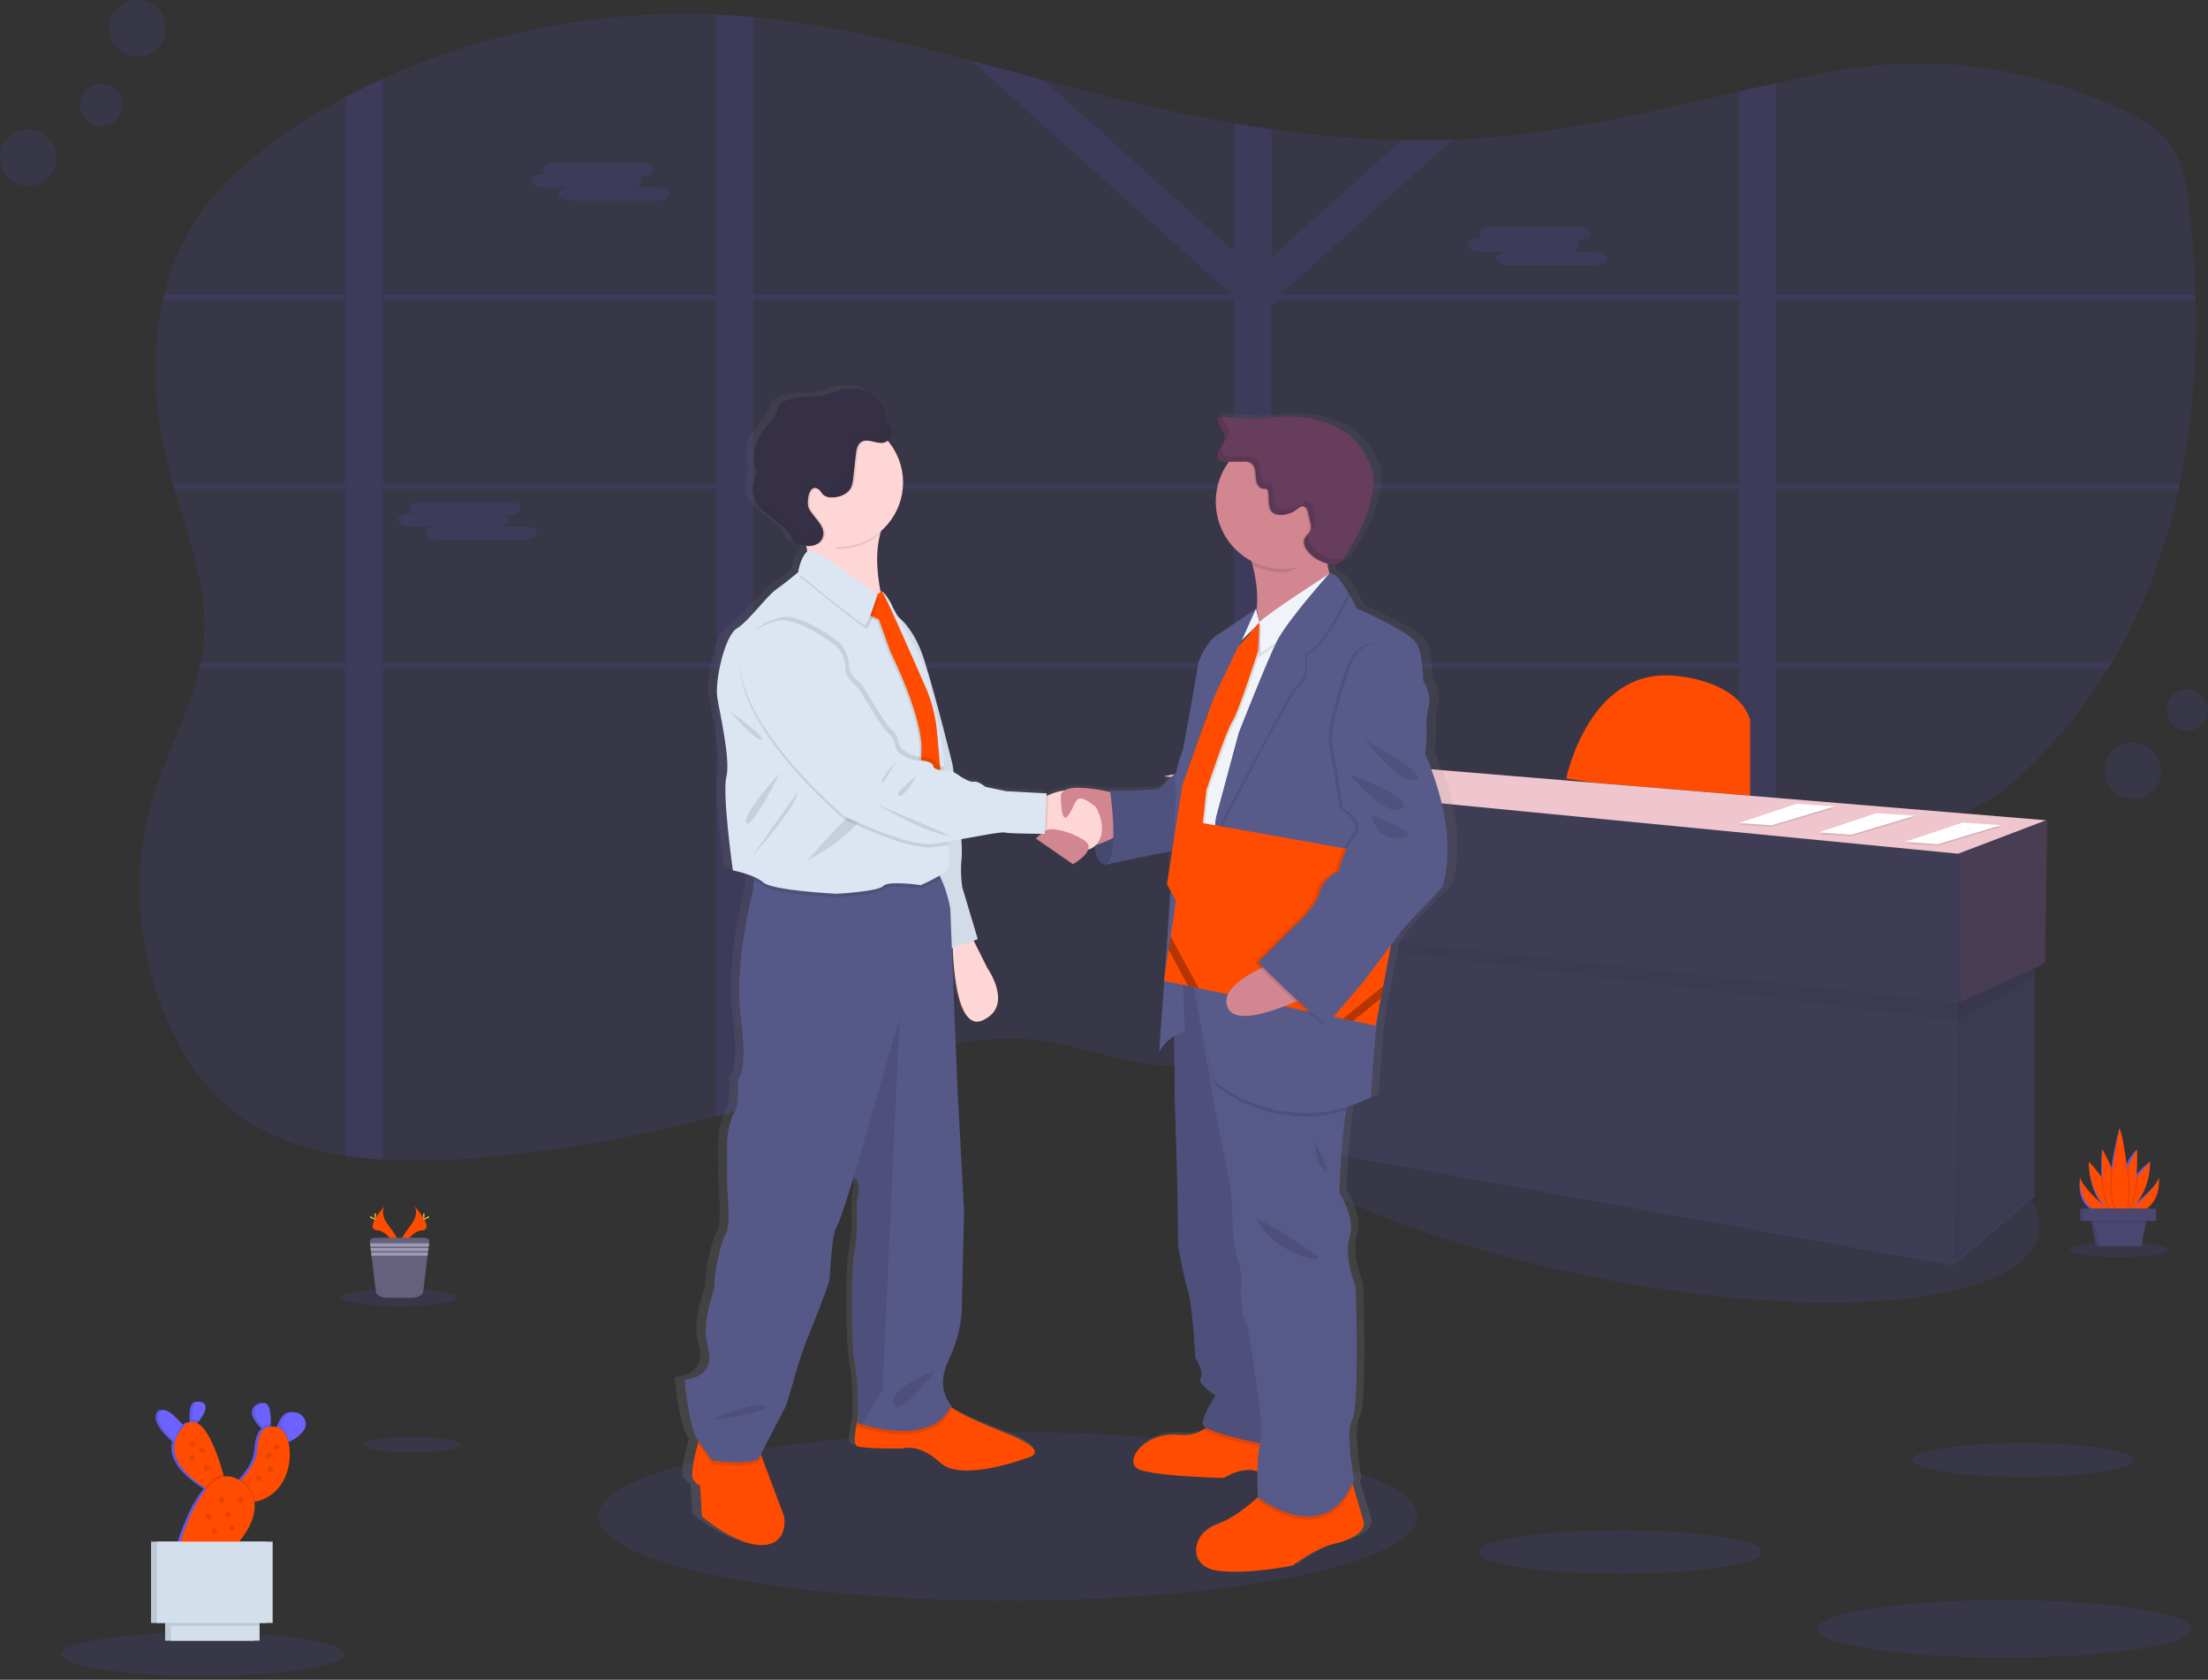 <svg width="117" height="89" viewBox="0 0 117 89" fill="none" xmlns="http://www.w3.org/2000/svg">
<rect x="0" y="0" width="117" height="89" fill="#333333" stroke="none"/>
<g clip-path="url(#clip0)">
<path opacity="0.1" d="M115.511 25.613C115.491 25.709 115.472 25.804 115.449 25.898C114.746 29.14 113.597 32.264 111.889 35.133C111.832 35.228 111.776 35.324 111.718 35.419C110.591 37.265 109.244 38.966 107.704 40.484C106.854 41.325 105.926 42.123 104.822 42.699C103.275 43.507 101.467 43.834 99.691 44.102C97.845 44.382 95.974 44.616 94.109 44.868C93.445 44.955 92.787 45.049 92.131 45.147C90.329 45.414 88.539 45.723 86.792 46.132C84.633 46.637 82.54 47.298 80.563 48.228C80.405 48.3 80.249 48.375 80.095 48.455C79.94 48.533 79.785 48.611 79.633 48.69C79.481 48.769 79.331 48.849 79.182 48.93C79.104 48.972 79.027 49.014 78.951 49.058C78.875 49.102 78.8 49.14 78.726 49.183C78.503 49.307 78.285 49.435 78.066 49.563L78.057 49.569C77.913 49.654 77.77 49.74 77.629 49.827C76.821 50.318 76.03 50.83 75.239 51.346L74.742 51.667L73.971 52.166C73.821 52.263 73.668 52.361 73.517 52.457C73.41 52.528 73.303 52.598 73.186 52.671C72.624 53.025 72.055 53.372 71.471 53.703C71.333 53.783 71.194 53.862 71.053 53.939C69.873 54.597 68.639 55.154 67.365 55.602L67.347 55.609C66.706 55.832 66.052 56.017 65.388 56.162C65.006 56.245 64.622 56.314 64.234 56.366C63.197 56.513 62.146 56.528 61.105 56.41C59.062 56.173 57.146 55.389 55.104 55.124C50.899 54.589 46.815 56.315 42.86 57.667C41.888 57.999 40.908 58.311 39.922 58.601C39.266 58.795 38.608 58.978 37.945 59.155C33.881 60.228 29.733 60.956 25.546 61.329C23.796 61.501 22.035 61.54 20.279 61.446C19.611 61.405 18.951 61.339 18.303 61.232C16.084 60.889 14.016 60.17 12.346 58.852C10.979 57.771 10.001 56.362 9.256 54.887C8.493 53.383 7.955 51.775 7.658 50.114C7.617 49.888 7.581 49.661 7.551 49.434C7.497 49.045 7.457 48.654 7.431 48.261C7.287 46.167 7.537 44.064 8.168 42.062C8.875 39.82 10.054 37.668 10.573 35.409C10.594 35.313 10.615 35.218 10.634 35.123C10.705 34.78 10.757 34.433 10.791 34.085C11.056 31.309 10.041 28.603 9.245 25.889C9.217 25.794 9.189 25.699 9.163 25.604C9.077 25.302 8.995 25.001 8.916 24.7C8.179 21.83 7.974 18.758 8.631 15.893C8.651 15.798 8.676 15.703 8.7 15.608C9.139 13.798 9.966 12.104 11.124 10.643C12.354 9.1 13.969 7.815 15.694 6.687C16.535 6.137 17.404 5.623 18.303 5.145C18.946 4.802 19.604 4.477 20.279 4.171C25.685 1.706 31.852 0.503 37.951 0.768C38.273 0.782 38.594 0.799 38.916 0.823C39.237 0.847 39.589 0.874 39.925 0.905C43.854 1.287 47.676 2.208 51.472 3.214C52.744 3.551 54.014 3.898 55.283 4.237C55.848 4.387 56.411 4.537 56.976 4.683C59.742 5.398 62.549 6.045 65.391 6.528C66.049 6.642 66.707 6.746 67.367 6.839C69.656 7.176 71.964 7.371 74.278 7.425C75.177 7.443 76.077 7.435 76.977 7.402C77.432 7.385 77.886 7.361 78.341 7.328C83.041 6.997 87.582 5.889 92.131 4.853C92.789 4.703 93.448 4.556 94.109 4.41C94.974 4.219 95.84 4.035 96.71 3.864C102.125 2.8 106.952 3.412 111.987 5.608C113.131 6.106 114.275 6.708 114.976 7.644C115.676 8.58 115.852 9.728 115.983 10.838C116.168 12.417 116.289 14.017 116.335 15.626C116.335 15.72 116.335 15.815 116.342 15.911C116.415 19.16 116.173 22.44 115.511 25.613Z" fill="#6C63FF"/>
<path opacity="0.1" d="M79.592 35.133H79.238V35.259V35.419H79.639L79.592 35.133ZM75.581 35.133C75.58 35.135 75.58 35.138 75.581 35.14C75.571 35.218 75.561 35.297 75.55 35.376V35.398V35.419H78.615V35.402L78.829 35.133H75.581ZM67.367 35.133V25.898H70.892C70.855 25.874 70.816 25.848 70.777 25.825L70.725 25.791L70.659 25.75C70.62 25.728 70.582 25.706 70.541 25.684C70.5 25.663 70.476 25.648 70.441 25.629L70.418 25.617H70.412H67.367V25.108L67.284 25.14L67.197 25.18H67.191L67.173 25.19L67.118 25.219L67.064 25.248C67.01 25.277 66.956 25.309 66.903 25.342L66.851 25.377L66.744 25.445C66.606 25.537 66.47 25.634 66.329 25.724C66.294 25.746 66.259 25.769 66.222 25.789C66.146 25.834 66.068 25.877 65.987 25.916C65.953 25.933 65.92 25.948 65.88 25.962L65.823 25.984L65.769 26.002C65.643 26.046 65.514 26.08 65.383 26.103V35.131H60.097C60.097 35.141 60.104 35.15 60.107 35.161C60.136 35.246 60.165 35.331 60.193 35.417H65.391V45.315C65.418 45.315 65.445 45.315 65.471 45.315L65.564 45.32L65.733 45.33L66.001 45.362L66.125 45.373L66.259 45.387H66.279L66.516 45.416L66.566 45.423L66.681 45.439L66.845 45.462L67.238 45.445L67.292 45.455C67.313 45.455 67.336 45.461 67.358 45.466V35.419H75.539V35.398V35.376C75.55 35.297 75.561 35.218 75.57 35.14C75.57 35.138 75.57 35.135 75.57 35.133H67.367ZM79.592 35.133H79.238V35.259V35.419H79.639L79.592 35.133ZM75.36 35.133C75.347 35.228 75.335 35.324 75.323 35.419H78.74L78.973 35.133H75.36ZM67.367 35.133V25.898H70.892C70.855 25.874 70.816 25.848 70.777 25.825L70.725 25.791L70.659 25.75C70.62 25.728 70.582 25.706 70.541 25.684C70.5 25.663 70.476 25.648 70.441 25.629L70.418 25.617H70.41H67.367V25.108L67.284 25.14L67.197 25.18H67.191L67.173 25.19L67.118 25.219L67.064 25.248C67.01 25.277 66.956 25.309 66.903 25.342L66.851 25.377L66.744 25.445C66.606 25.537 66.47 25.634 66.329 25.724C66.294 25.746 66.259 25.769 66.222 25.789C66.146 25.834 66.068 25.877 65.987 25.916C65.953 25.933 65.92 25.948 65.88 25.962L65.823 25.984L65.769 26.002C65.643 26.046 65.514 26.08 65.383 26.103V35.131H60.097C60.097 35.141 60.104 35.15 60.107 35.161C60.136 35.245 60.166 35.331 60.194 35.417H65.391V45.313H65.471L65.564 45.319L65.733 45.328L66.001 45.362L66.125 45.373L66.259 45.387H66.279L66.516 45.416L66.566 45.423L66.681 45.439L66.845 45.462L67.238 45.445L67.292 45.455C67.313 45.455 67.336 45.461 67.358 45.466V35.419H75.325C75.338 35.324 75.349 35.228 75.362 35.133H67.367ZM94.109 15.903H116.342C116.342 15.808 116.342 15.713 116.336 15.618H94.109V4.407C93.448 4.549 92.789 4.697 92.131 4.85V15.618H67.951L67.89 15.563L67.982 15.482L76.976 7.4C76.076 7.434 75.176 7.442 74.277 7.423L67.366 13.632V6.839C66.706 6.746 66.047 6.642 65.39 6.528V13.319L55.285 4.237C54.016 3.898 52.746 3.551 51.474 3.214L65.216 15.563L65.155 15.618H39.928V0.915C39.592 0.884 39.255 0.856 38.919 0.833C38.597 0.809 38.276 0.792 37.954 0.778V15.618H20.279V4.18C19.611 4.486 18.953 4.811 18.303 5.155V15.618H8.7C8.676 15.713 8.651 15.808 8.631 15.903H18.303V25.613H9.163C9.189 25.709 9.217 25.804 9.245 25.898H18.303V35.133H10.634C10.615 35.228 10.594 35.323 10.573 35.419H18.303V61.238C18.946 61.338 19.611 61.407 20.279 61.452V35.419H37.951V59.159C38.614 58.982 39.273 58.799 39.928 58.605V35.419H65.391V56.161C66.054 56.016 66.708 55.831 67.35 55.608L67.367 55.601V35.419H92.131V45.147C92.789 45.051 93.448 44.958 94.109 44.87V35.419H111.718C111.776 35.324 111.832 35.228 111.889 35.133H94.109V25.898H115.449C115.472 25.804 115.491 25.709 115.511 25.613H94.109V15.903ZM20.279 15.903H37.951V25.613H20.279V15.903ZM20.279 35.133V25.898H37.951V35.133H20.279ZM39.928 15.903H65.391V25.613H39.928V15.903ZM39.928 35.133V25.898H65.391V35.133H39.928ZM92.131 35.133H67.367V25.898H92.131V35.133ZM92.131 25.613H67.367V16.164L67.714 15.903H92.131V25.613ZM75.581 35.133C75.58 35.135 75.58 35.138 75.581 35.14C75.571 35.218 75.561 35.297 75.55 35.376V35.398V35.419H78.615V35.402L78.829 35.133H75.581ZM79.592 35.133H79.238V35.259V35.419H79.639L79.592 35.133ZM67.367 35.133V25.898H70.892C70.855 25.874 70.816 25.848 70.777 25.825L70.725 25.791L70.659 25.75C70.62 25.728 70.582 25.706 70.541 25.684C70.5 25.663 70.476 25.648 70.441 25.629L70.418 25.617H70.412H67.367V25.108L67.284 25.14L67.197 25.18H67.191L67.173 25.19L67.118 25.219L67.064 25.248C67.01 25.277 66.956 25.309 66.903 25.342L66.851 25.377L66.744 25.445C66.606 25.537 66.47 25.634 66.329 25.724C66.294 25.746 66.259 25.769 66.222 25.789C66.146 25.834 66.068 25.877 65.987 25.916C65.953 25.933 65.92 25.948 65.88 25.962L65.823 25.984L65.769 26.002C65.643 26.046 65.514 26.08 65.383 26.103V35.131H60.097C60.097 35.141 60.104 35.15 60.107 35.161C60.136 35.246 60.165 35.331 60.193 35.417H65.391V45.315C65.418 45.315 65.445 45.315 65.471 45.315L65.564 45.32L65.733 45.33L66.001 45.362L66.125 45.373L66.259 45.387H66.279L66.516 45.416L66.566 45.423L66.681 45.439L66.845 45.462L67.238 45.445L67.292 45.455C67.313 45.455 67.336 45.461 67.358 45.466V35.419H75.539V35.398V35.376C75.55 35.297 75.561 35.218 75.57 35.14C75.57 35.138 75.57 35.135 75.57 35.133H67.367Z" fill="#6C63FF"/>
<path opacity="0.1" d="M28.776 9.218H28.929C28.879 9.197 28.835 9.163 28.802 9.119C28.769 9.075 28.748 9.023 28.742 8.969C28.742 8.771 29.036 8.611 29.396 8.611H33.979C34.339 8.611 34.632 8.771 34.632 8.969C34.632 9.165 34.339 9.327 33.979 9.327H33.825C33.876 9.348 33.92 9.382 33.953 9.425C33.986 9.469 34.007 9.521 34.013 9.575C34.013 9.743 33.799 9.885 33.513 9.922H34.832C35.191 9.922 35.486 10.083 35.486 10.28C35.486 10.477 35.191 10.638 34.832 10.638H30.248C29.889 10.638 29.595 10.476 29.595 10.28C29.595 10.112 29.809 9.972 30.095 9.933H28.776C28.416 9.933 28.122 9.772 28.122 9.575C28.122 9.378 28.416 9.218 28.776 9.218Z" fill="#6C63FF"/>
<path opacity="0.1" d="M78.44 12.623H78.593C78.543 12.601 78.499 12.567 78.466 12.523C78.434 12.479 78.413 12.428 78.407 12.373C78.407 12.176 78.701 12.015 79.061 12.015H83.643C84.003 12.015 84.298 12.176 84.298 12.373C84.298 12.569 84.003 12.73 83.643 12.73H83.491C83.541 12.752 83.585 12.786 83.618 12.83C83.65 12.874 83.671 12.925 83.677 12.98C83.677 13.148 83.463 13.29 83.177 13.327H84.496C84.856 13.327 85.15 13.488 85.15 13.685C85.15 13.882 84.856 14.043 84.496 14.043H79.914C79.553 14.043 79.259 13.881 79.259 13.685C79.259 13.517 79.473 13.375 79.759 13.338H78.44C78.081 13.338 77.786 13.177 77.786 12.98C77.786 12.783 78.081 12.623 78.44 12.623Z" fill="#6C63FF"/>
<path opacity="0.1" d="M21.742 27.193H21.895C21.844 27.172 21.8 27.137 21.768 27.093C21.735 27.049 21.715 26.998 21.708 26.943C21.708 26.747 22.003 26.585 22.362 26.585H26.945C27.304 26.585 27.599 26.747 27.599 26.943C27.599 27.14 27.304 27.301 26.945 27.301H26.792C26.843 27.322 26.886 27.357 26.919 27.4C26.952 27.444 26.973 27.496 26.979 27.55C26.979 27.718 26.764 27.86 26.478 27.897H27.797C28.157 27.897 28.452 28.059 28.452 28.255C28.452 28.451 28.157 28.613 27.797 28.613H23.219C22.859 28.613 22.566 28.452 22.566 28.255C22.566 28.088 22.78 27.946 23.066 27.908H21.742C21.383 27.908 21.088 27.747 21.088 27.55C21.088 27.353 21.387 27.193 21.742 27.193Z" fill="#6C63FF"/>
<path opacity="0.1" d="M108.026 65.382C108.796 61.615 99.371 56.507 86.975 53.974C74.579 51.441 63.907 52.441 63.137 56.208C62.367 59.975 71.792 65.082 84.188 67.615C96.584 70.148 107.256 69.148 108.026 65.382Z" fill="#6C63FF"/>
<path d="M82.993 41.245C82.993 41.245 84.212 35.265 88.864 35.819C88.864 35.819 92.079 36.039 92.74 38.144V42.796L82.993 41.245Z" fill="#FF4C01"/>
<path d="M108.47 43.462L67.043 40.027L61.727 41.135L62.059 48.556L62.421 48.6L62.834 59.744L103.484 67.054L107.805 63.398V51.318L108.358 50.993L108.47 43.462Z" fill="#3F3D56"/>
<path opacity="0.05" d="M108.525 43.462L108.414 50.993L103.928 53.098L103.872 45.233L108.525 43.462Z" fill="#FF4C01"/>
<path opacity="0.05" d="M107.805 51.325L107.86 63.178L103.54 66.833L103.818 53.098L107.805 51.325Z" fill="black"/>
<path opacity="0.05" d="M62.477 49.044L103.851 54.092L103.872 53.134L62.446 48.667L62.477 49.044Z" fill="black"/>
<path opacity="0.05" d="M107.805 51.76V51.325L103.706 53.134V54.094L107.805 51.76Z" fill="black"/>
<path d="M61.671 41.135L66.987 40.027L108.414 43.462L103.762 45.233L61.671 41.135Z" fill="#EFC6CD"/>
<path opacity="0.1" d="M104.001 43.675L106.034 43.808L102.665 44.816L100.949 44.693L104.001 43.675Z" fill="black"/>
<path d="M104.001 43.586L106.034 43.719L102.665 44.728L100.949 44.604L104.001 43.586Z" fill="white"/>
<path d="M103.758 43.814C103.838 43.78 103.923 43.845 104.008 43.861C104.058 43.871 104.108 43.861 104.157 43.871C104.257 43.884 104.356 43.95 104.451 43.917" fill="#D3DAE1"/>
<path d="M103.653 43.875C103.732 43.841 103.818 43.905 103.903 43.922C103.953 43.931 104.003 43.922 104.052 43.931C104.152 43.945 104.251 44.011 104.346 43.978" fill="#D3DAE1"/>
<path d="M103.411 43.997C103.491 43.963 103.577 44.027 103.662 44.044C103.711 44.053 103.762 44.044 103.81 44.053C103.911 44.067 104.01 44.133 104.104 44.099" fill="#D3DAE1"/>
<path opacity="0.1" d="M95.213 42.674L97.246 42.808L93.877 43.816L92.161 43.692L95.213 42.674Z" fill="black"/>
<path d="M95.213 42.586L97.246 42.719L93.877 43.727L92.161 43.604L95.213 42.586Z" fill="white"/>
<path d="M94.97 42.814C95.051 42.78 95.135 42.844 95.221 42.861C95.27 42.87 95.321 42.861 95.37 42.87C95.47 42.884 95.568 42.95 95.664 42.917" fill="#D3DAE1"/>
<path d="M94.865 42.876C94.945 42.841 95.03 42.906 95.116 42.922C95.165 42.931 95.216 42.922 95.265 42.931C95.365 42.945 95.463 43.012 95.559 42.977" fill="#D3DAE1"/>
<path d="M94.623 42.997C94.703 42.962 94.789 43.028 94.875 43.044C94.923 43.053 94.975 43.044 95.023 43.053C95.124 43.066 95.222 43.134 95.316 43.099" fill="#D3DAE1"/>
<path opacity="0.1" d="M99.428 43.174L101.462 43.307L98.093 44.317L96.376 44.193L99.428 43.174Z" fill="black"/>
<path d="M99.428 43.087L101.462 43.219L98.093 44.228L96.376 44.103L99.428 43.087Z" fill="white"/>
<path d="M99.185 43.315C99.265 43.281 99.351 43.345 99.437 43.361C99.485 43.37 99.535 43.361 99.585 43.37C99.684 43.383 99.784 43.451 99.878 43.417" fill="#D3DAE1"/>
<path d="M99.08 43.375C99.16 43.341 99.246 43.406 99.332 43.422C99.38 43.432 99.43 43.422 99.48 43.432C99.579 43.444 99.679 43.512 99.773 43.478" fill="#D3DAE1"/>
<path d="M98.839 43.497C98.918 43.463 99.004 43.527 99.09 43.544C99.139 43.553 99.189 43.544 99.239 43.553C99.338 43.567 99.437 43.633 99.532 43.6" fill="#D3DAE1"/>
<path opacity="0.1" d="M53.402 84.808C65.386 84.808 75.101 82.808 75.101 80.341C75.101 77.874 65.386 75.875 53.402 75.875C41.418 75.875 31.703 77.874 31.703 80.341C31.703 82.808 41.418 84.808 53.402 84.808Z" fill="#6C63FF"/>
<path d="M77.164 43.764C76.932 41.73 76.016 39.789 76.016 39.789L76.086 39.103C76.086 39.103 76.101 38.76 76.078 38.246C76.081 37.925 76.123 37.605 76.204 37.294C76.391 36.7 75.969 35.969 75.922 35.901C75.874 35.834 75.945 34.529 75.523 33.89C75.101 33.25 72.289 32.06 72.289 32.06C72.289 32.06 72.138 31.744 71.924 31.375L71.944 31.337C71.769 31.02 71.553 30.729 71.301 30.47C71.128 30.286 70.962 30.181 70.828 30.232C70.774 30.054 70.732 29.873 70.704 29.689C70.732 29.696 70.761 29.704 70.788 29.709C70.905 29.736 71.025 29.739 71.142 29.718C71.404 29.659 71.577 29.424 71.723 29.203C72.45 28.1 73.075 26.889 73.203 25.582C73.237 25.316 73.225 25.045 73.165 24.783C73.105 24.579 73.021 24.383 72.915 24.199C72.727 23.821 72.489 23.47 72.207 23.156C71.707 22.629 71.017 22.306 70.307 22.116C69.508 21.901 68.675 21.838 67.853 21.932C67.639 21.957 67.425 21.992 67.21 22.006C66.938 22.018 66.666 22.014 66.395 21.992L64.992 21.911L64.986 21.889L64.752 21.875C64.66 22.059 64.752 22.276 64.867 22.448C64.981 22.619 65.113 22.798 65.103 23.001C65.094 23.203 64.947 23.366 64.832 23.537C64.718 23.707 64.631 23.93 64.746 24.097C64.762 24.12 64.781 24.141 64.802 24.159C64.923 24.285 65.135 24.298 65.318 24.296H65.35C64.888 24.904 64.639 25.646 64.639 26.41C64.642 27.062 64.825 27.701 65.167 28.256C65.509 28.811 65.997 29.262 66.578 29.558C66.598 29.628 66.619 29.7 66.638 29.772C66.85 30.525 66.927 31.31 66.863 32.089L66.838 32.143L66.823 32.086C66.823 32.086 65.171 33.207 64.68 33.504C64.189 33.801 63.696 34.807 63.673 35.081C63.649 35.356 62.876 39.493 62.876 39.493C62.718 39.91 62.589 40.337 62.487 40.771L61.501 41.638C61.501 41.638 59.464 41.821 58.875 41.684L58.892 41.797C58.372 41.679 57.843 41.607 57.31 41.583C57.02 41.546 56.724 41.585 56.453 41.698L56.433 41.707L56.417 41.715C56.106 41.757 55.803 41.842 55.517 41.968C55.482 41.982 55.451 41.996 55.421 42.01L55.428 41.869L53.224 41.755L52.099 41.527C52.099 41.527 51.7 41.206 51.466 41.253C51.231 41.3 50.739 40.979 50.739 40.979C50.627 40.891 50.505 40.815 50.377 40.754C50.339 40.494 50.316 40.337 50.316 40.337C50.316 40.337 49.44 36.862 48.784 34.82C48.345 33.456 47.713 32.784 47.34 32.491C47.174 32.202 47.064 32.015 47.064 32.015C46.993 31.765 46.598 31.2 46.498 31.186C46.481 31.16 46.47 31.147 46.463 31.147C46.442 31.145 46.42 31.148 46.4 31.157C46.216 30.24 46.108 29.09 46.39 28.088C46.776 27.771 47.087 27.372 47.301 26.921C47.515 26.47 47.626 25.977 47.627 25.477C47.627 25.462 47.627 25.447 47.627 25.432C47.627 25.417 47.627 25.401 47.627 25.386C47.627 24.59 47.345 23.819 46.831 23.211L46.794 23.17C46.804 23.163 46.813 23.156 46.822 23.148C46.903 23.082 46.964 22.996 47 22.899C47.035 22.802 47.044 22.696 47.025 22.595C46.977 22.389 46.816 22.227 46.733 22.032C46.684 21.882 46.644 21.729 46.614 21.573C46.551 21.353 46.435 21.151 46.277 20.985L46.293 21.028C45.873 20.555 45.151 20.32 44.5 20.425C44.017 20.503 43.567 20.728 43.081 20.797C42.733 20.847 42.378 20.814 42.028 20.85C41.703 20.883 41.386 20.975 41.093 21.12C41.017 21.152 40.949 21.202 40.895 21.266C40.845 21.351 40.812 21.444 40.796 21.541C40.677 21.975 40.3 22.285 40.027 22.647C39.715 23.061 39.534 23.559 39.508 24.077C39.498 24.208 39.51 24.341 39.546 24.468C39.569 24.544 39.606 24.616 39.623 24.693C39.676 24.929 39.553 25.163 39.493 25.397C39.418 25.695 39.444 26.01 39.569 26.291C39.993 27.238 41.383 27.554 41.672 28.549C41.893 28.65 42.127 28.722 42.367 28.763C42.387 28.861 42.404 28.961 42.418 29.062C42.411 29.065 42.405 29.068 42.4 29.073C42.025 29.438 41.931 30.144 41.931 30.144L41.886 30.181C41.733 30.307 41.209 30.732 40.735 31.058C40.173 31.447 39.235 32.751 38.579 33.139C37.923 33.529 37.383 35.926 37.525 36.797C37.666 37.668 38.251 40.112 38.017 41.003C37.782 41.895 38.368 45.964 38.368 45.964C38.761 46.039 39.146 46.153 39.517 46.305L39.505 46.483L39.47 47.018C39.47 47.018 38.408 50.859 38.814 53.816C39.22 56.773 38.626 57.077 38.626 57.077C38.626 57.077 38.751 58.388 38.439 58.845C38.127 59.303 38.064 60.308 38.064 60.308C38.064 60.308 38.033 62.564 38.095 63.201C38.157 63.839 38.188 65.001 37.969 65.275C37.751 65.549 37.345 67.346 37.376 67.895C37.407 68.444 36.594 69.694 37.032 71.309C37.469 72.924 35.746 72.955 35.746 72.955C35.746 72.955 35.965 75.42 36.434 76.125L36.502 76.226C36.49 76.267 36.479 76.31 36.466 76.356C36.289 76.999 36.047 78.013 36.215 78.259C36.465 78.626 36.59 78.563 36.59 78.563L36.683 80.209C36.683 80.209 38.559 81.794 39.997 81.734C41.435 81.674 41.153 80.209 41.153 80.209L39.928 77.033L39.887 76.926L41.248 74.354C41.248 74.354 41.623 73.227 41.716 72.83C41.809 72.433 42.318 71.029 42.318 71.029C42.318 71.029 43.604 67.981 43.631 67.614C43.658 67.248 43.756 65.269 44.006 64.871C44.256 64.473 44.944 62.192 44.944 62.192L44.961 62.207C45.078 62.322 45.161 62.466 45.202 62.624C45.243 62.782 45.24 62.949 45.194 63.106C45.037 63.685 45.131 64.873 45.131 64.873C45.131 64.873 45.069 65.879 44.944 66.398C44.818 66.917 44.788 71.153 45.007 72.158C45.182 72.963 45.176 74.47 45.168 75.04C45.021 75.645 44.892 76.397 45.131 76.487C45.538 76.64 47.601 76.609 47.601 76.609C47.601 76.609 48.476 76.303 49.664 77.371C50.853 78.438 54.508 77.066 54.508 77.066C54.508 77.066 55.633 76.761 53.414 75.878C51.865 75.262 50.866 74.851 50.212 74.412C50.227 74.383 50.243 74.354 50.257 74.323C50.257 74.323 49.35 73.466 50.1 71.946C50.851 70.426 50.819 69.141 50.819 69.141L50.945 64.02L50.57 57.221L50.279 50.087L50.331 50.069C50.38 51.381 50.636 54.504 51.977 53.898C53.665 53.136 52.227 51.155 52.227 51.155L51.469 49.678L51.695 49.601L50.847 46.862C50.766 46.327 50.755 45.784 50.815 45.247C50.832 44.933 50.825 44.617 50.796 44.304C51.906 44.11 52.969 43.904 53.16 43.951C53.385 44.006 54.644 44.017 55.139 44.019C54.977 44.145 54.848 44.271 54.848 44.271L56.864 45.627C56.864 45.627 57.547 45.253 57.69 44.857C57.83 44.821 57.959 44.752 58.067 44.655C58.088 45.124 58.213 45.631 58.646 45.642C58.754 45.645 58.861 45.623 58.961 45.58L62.257 44.928L61.974 46.695L62.171 47.045C62.072 48.536 61.957 50.119 61.856 51.511L61.81 51.815L61.834 51.82C61.677 53.964 61.552 55.587 61.552 55.587C61.737 55.235 62.023 54.947 62.374 54.761L62.395 57.942C62.395 57.942 62.56 62.971 62.56 63.657C62.56 64.343 62.583 65.874 62.583 65.874C62.583 65.874 62.935 67.748 63.145 68.365C63.356 68.983 63.521 71.795 63.521 71.795C63.521 71.795 64.014 72.572 63.802 72.866C63.591 73.161 64.623 73.803 64.623 73.803C64.623 73.803 63.966 74.695 63.919 75.289C63.914 75.358 63.981 75.431 64.104 75.504C64.065 75.535 64.025 75.566 63.981 75.596C63.677 75.799 63.231 75.941 62.56 75.883C60.731 75.722 59.442 77.415 60.567 77.757C61.692 78.1 65.068 78.169 65.068 78.169C65.068 78.169 66.09 77.531 66.89 77.819C66.878 78.489 66.911 79.105 66.917 79.186L66.907 79.193C66.429 79.622 65.514 80.359 64.62 80.66C63.334 81.094 63.049 82.855 64.713 83.084C66.378 83.312 68.816 82.809 68.816 82.809C68.816 82.809 70.081 81.873 71.043 81.667C72.004 81.461 72.825 81.003 72.661 80.455C72.553 80.104 72.278 79.186 72.092 78.569C72.081 78.531 72.07 78.496 72.059 78.462C72.088 78.397 72.117 78.331 72.144 78.262C72.144 78.262 71.652 75.702 72.051 75.062C72.45 74.422 72.238 68.02 72.238 68.02C72.238 68.02 71.558 66.398 71.91 65.415C72.263 64.433 71.348 63.037 71.348 63.037C71.348 63.037 71.448 60.241 71.716 58.683C71.728 58.617 71.739 58.553 71.751 58.49C72.199 58.357 72.637 58.188 73.058 57.986C73.058 57.986 73.293 54.464 73.433 53.665C73.447 53.59 73.466 53.469 73.49 53.311L73.597 52.746L73.724 52.103L74.152 49.912L74.926 48.911L76.919 46.875C76.919 46.875 77.398 45.799 77.164 43.764ZM46.425 31.19L46.41 31.201C46.407 31.193 46.406 31.185 46.404 31.177C46.41 31.183 46.417 31.187 46.425 31.19ZM66.118 33.686L66.041 33.854L66.323 33.574L65.94 34.002L66.069 33.732L66.118 33.686ZM64.215 37.619C64.141 37.815 64.062 38.027 63.979 38.248L64.13 37.797L64.215 37.619Z" fill="url(#paint0_linear)"/>
<path d="M58.065 44.031C58.065 44.031 57.802 45.779 58.59 45.801C59.378 45.824 59.904 44.453 59.904 44.453L59.582 43.357L58.065 44.031Z" fill="#585B8A"/>
<path opacity="0.2" d="M58.065 44.031C58.065 44.031 57.802 45.779 58.59 45.801C59.378 45.824 59.904 44.453 59.904 44.453L59.582 43.357L58.065 44.031Z" fill="black"/>
<path d="M40.422 81.864C39.021 81.925 37.192 80.341 37.192 80.341L37.101 78.696C37.101 78.696 36.98 78.757 36.736 78.392C36.572 78.146 36.808 77.129 36.98 76.49C37.064 76.177 37.132 75.954 37.132 75.954L40.208 76.777L40.355 77.166L41.549 80.34C41.549 80.34 41.823 81.803 40.422 81.864Z" fill="#FF4C01"/>
<path d="M54.554 77.204C54.554 77.204 50.991 78.575 49.839 77.509C48.687 76.442 47.829 76.747 47.829 76.747C47.829 76.747 45.818 76.778 45.422 76.625C45.188 76.536 45.315 75.774 45.46 75.167C45.559 74.748 45.666 74.402 45.666 74.402C45.666 74.402 49.168 73.214 49.717 73.945C49.882 74.159 50.079 74.347 50.301 74.502C50.935 74.96 51.927 75.376 53.494 76.016C55.651 76.899 54.554 77.204 54.554 77.204Z" fill="#FF4C01"/>
<path d="M51.356 49.364L52.331 51.314C52.331 51.314 53.732 53.294 52.087 54.055C50.442 54.816 50.473 49.67 50.473 49.67L51.356 49.364Z" fill="#FFD6D6"/>
<path d="M47.275 32.46C47.275 32.46 48.341 32.948 48.981 34.988C49.62 37.029 50.473 40.502 50.473 40.502C50.473 40.502 51.052 44.43 50.96 45.406C50.901 45.943 50.912 46.485 50.991 47.019L51.813 49.761L50.168 50.339L47.64 40.654L47.275 32.46Z" fill="#DCE6F2"/>
<path opacity="0.05" d="M47.275 32.46C47.275 32.46 48.341 32.948 48.981 34.988C49.62 37.029 50.473 40.502 50.473 40.502C50.473 40.502 51.052 44.43 50.96 45.406C50.901 45.943 50.912 46.485 50.991 47.019L51.813 49.761L50.168 50.339L47.64 40.654L47.275 32.46Z" fill="black"/>
<path opacity="0.1" d="M40.208 76.778L40.355 77.167L40.175 77.511C39.474 77.815 37.738 77.572 37.738 77.572C37.738 77.572 37.416 77.164 36.977 76.492C37.061 76.179 37.129 75.956 37.129 75.956L40.208 76.778Z" fill="black"/>
<path opacity="0.1" d="M50.412 74.645C49.524 76.658 46.504 75.911 45.665 75.659C45.527 75.617 45.451 75.59 45.451 75.59C45.451 75.59 45.456 75.425 45.458 75.167C45.557 74.748 45.664 74.402 45.664 74.402C45.664 74.402 49.166 73.214 49.715 73.945C49.879 74.159 50.076 74.347 50.299 74.502C50.332 74.553 50.37 74.601 50.412 74.645Z" fill="black"/>
<path d="M50.259 72.087C49.528 73.609 50.412 74.463 50.412 74.463C49.524 76.475 46.504 75.729 45.665 75.476C45.527 75.435 45.451 75.407 45.451 75.407C45.451 75.407 45.512 73.305 45.298 72.299C45.085 71.294 45.115 67.061 45.237 66.544C45.359 66.026 45.419 65.02 45.419 65.02C45.419 65.02 45.328 63.833 45.481 63.254C45.526 63.097 45.529 62.932 45.489 62.774C45.45 62.616 45.368 62.471 45.253 62.356L45.237 62.34C45.237 62.34 44.568 64.624 44.323 65.019C44.079 65.413 43.989 67.395 43.958 67.76C43.927 68.126 42.678 71.172 42.678 71.172C42.678 71.172 42.192 72.573 42.101 72.968C42.01 73.364 41.643 74.492 41.643 74.492L40.175 77.326C39.474 77.63 37.738 77.387 37.738 77.387C37.738 77.387 37.404 76.958 36.946 76.259C36.488 75.561 36.276 73.093 36.276 73.093C36.276 73.093 37.951 73.061 37.525 71.448C37.098 69.834 37.89 68.584 37.86 68.035C37.83 67.487 38.226 65.691 38.439 65.416C38.652 65.142 38.621 63.985 38.56 63.345C38.499 62.705 38.53 60.451 38.53 60.451C38.53 60.451 38.591 59.446 38.895 58.99C39.2 58.533 39.079 57.223 39.079 57.223C39.079 57.223 39.656 56.918 39.261 53.964C38.865 51.009 39.904 47.172 39.904 47.172L39.939 46.636L39.995 45.768C39.995 45.768 48.706 45.219 49.407 45.889C49.59 46.075 49.741 46.29 49.852 46.526C50.092 47.042 50.261 47.587 50.355 48.148L50.721 57.377L51.086 64.169L50.964 69.286C50.964 69.286 50.991 70.564 50.259 72.087Z" fill="#565988"/>
<path opacity="0.1" d="M47.676 53.873L46.762 73.67L45.665 75.475C45.527 75.434 45.45 75.406 45.45 75.406C45.45 75.406 45.512 73.304 45.298 72.299C45.085 71.293 45.115 67.06 45.237 66.543C45.359 66.025 45.419 65.019 45.419 65.019C45.419 65.019 45.328 63.831 45.48 63.253C45.526 63.096 45.529 62.931 45.489 62.773C45.45 62.615 45.368 62.471 45.253 62.355L45.268 62.248L47.676 53.873Z" fill="black"/>
<path opacity="0.1" d="M37.832 75.133C37.832 75.133 40.208 74.189 40.574 74.49C40.939 74.791 37.772 75.251 37.772 75.251L37.832 75.133Z" fill="black"/>
<path opacity="0.1" d="M49.559 72.635C49.468 72.666 47.153 73.492 47.367 74.371C47.58 75.25 49.559 72.635 49.559 72.635Z" fill="black"/>
<path d="M42.326 27.572C42.326 27.572 43.102 29.445 42.691 30.406C42.281 31.366 47.122 33.01 47.122 33.01C47.122 33.01 45.707 29.354 47.077 27.298C48.448 25.241 42.326 27.572 42.326 27.572Z" fill="#FFD6D6"/>
<path d="M70.675 81.803C69.738 82.009 68.505 82.945 68.505 82.945C68.505 82.945 66.129 83.448 64.507 83.22C62.884 82.991 63.16 81.232 64.415 80.798C65.287 80.498 66.179 79.757 66.646 79.333C66.851 79.143 66.974 79.011 66.974 79.011L71.52 78.097C71.52 78.097 71.594 78.351 71.697 78.702C71.879 79.32 72.148 80.237 72.251 80.587C72.411 81.141 71.612 81.597 70.675 81.803Z" fill="#FF4C01"/>
<path d="M69.51 78.285C69.51 78.285 67.591 78.49 66.791 78.034C65.992 77.577 64.85 78.308 64.85 78.308C64.85 78.308 61.56 78.24 60.463 77.897C59.367 77.554 60.623 75.861 62.405 76.023C63.054 76.082 63.494 75.94 63.791 75.736C64.101 75.524 64.317 75.2 64.394 74.832L68.252 75.06L68.788 76.427L69.51 78.285Z" fill="#FF4C01"/>
<path opacity="0.1" d="M68.847 77.051C68.847 77.051 64.363 76.318 63.791 75.736C64.101 75.524 64.317 75.2 64.394 74.832L68.252 75.06L68.788 76.427L68.847 77.051Z" fill="black"/>
<path d="M62.199 51.398L62.245 58.091C62.245 58.091 62.405 63.117 62.405 63.803C62.405 64.488 62.428 66.018 62.428 66.018C62.428 66.018 62.77 67.891 62.976 68.508C63.182 69.125 63.342 71.937 63.342 71.937C63.342 71.937 63.822 72.714 63.616 73.009C63.41 73.304 64.415 73.946 64.415 73.946C64.415 73.946 63.773 74.837 63.731 75.431C63.689 76.025 68.847 76.868 68.847 76.868L66.837 56.264L65.237 51.101L62.199 51.398Z" fill="#575988"/>
<path opacity="0.1" d="M62.199 51.398L62.245 58.091C62.245 58.091 62.405 63.117 62.405 63.803C62.405 64.488 62.428 66.018 62.428 66.018C62.428 66.018 62.77 67.891 62.976 68.508C63.182 69.125 63.342 71.937 63.342 71.937C63.342 71.937 63.822 72.714 63.616 73.009C63.41 73.304 64.415 73.946 64.415 73.946C64.415 73.946 63.773 74.837 63.731 75.431C63.689 76.025 68.847 76.868 68.847 76.868L66.837 56.264L65.237 51.101L62.199 51.398Z" fill="black"/>
<path opacity="0.1" d="M71.697 78.707C70.204 82.266 66.654 79.519 66.654 79.519C66.654 79.519 66.654 79.451 66.645 79.333C66.851 79.143 66.973 79.011 66.973 79.011L71.52 78.097C71.52 78.097 71.594 78.356 71.697 78.707Z" fill="black"/>
<path d="M71.749 78.399C70.286 82.15 66.654 79.336 66.654 79.336C66.654 79.336 66.54 77.394 66.769 76.504C66.998 75.613 66.517 72.939 66.517 72.939C66.517 72.939 66.243 70.564 65.992 70.016C65.741 69.468 65.764 68.371 65.764 68.28C65.764 68.189 65.855 67.457 65.649 66.954C65.443 66.452 65.327 65.218 65.327 65.218C65.327 65.218 65.327 63.482 65.122 62.454L64.413 58.918L63.134 51.676L63.533 51.607L70.695 50.351C70.695 50.351 72.043 57.21 71.586 57.913C71.487 58.067 71.4 58.405 71.329 58.84C71.067 60.396 70.97 63.19 70.97 63.19C70.97 63.19 71.86 64.583 71.518 65.565C71.177 66.548 71.84 68.169 71.84 68.169C71.84 68.169 72.046 74.566 71.657 75.206C71.268 75.846 71.749 78.399 71.749 78.399Z" fill="#575988"/>
<path d="M71.063 31.638C71.063 31.638 64.575 36.207 66.037 33.922C66.824 32.692 66.68 31.125 66.371 29.942C66.215 29.34 66 28.755 65.728 28.196C65.728 28.196 71.241 25.851 70.51 27.953C70.339 28.442 70.266 28.961 70.296 29.479C70.339 30.257 70.606 31.007 71.063 31.638Z" fill="#D28690"/>
<path d="M59.382 42.101C59.382 42.101 56.641 41.309 56.184 42.086C55.728 42.862 56.321 44.568 57.149 44.842C57.976 45.116 59.875 43.913 59.875 43.913L59.382 42.101Z" fill="#D28690"/>
<path d="M62.52 40.754L61.377 41.805C61.377 41.805 59.389 41.987 58.818 41.85C58.818 41.85 59.344 45.368 58.59 45.802L63.205 44.865L62.52 40.754Z" fill="#585B8A"/>
<path opacity="0.1" d="M62.52 40.754L61.377 41.805C61.377 41.805 59.389 41.987 58.818 41.85C58.818 41.85 59.344 45.368 58.59 45.802L63.205 44.865L62.52 40.754Z" fill="black"/>
<path opacity="0.1" d="M47.853 25.653C47.853 26.562 47.492 27.435 46.849 28.078C46.206 28.721 45.333 29.082 44.424 29.082C42.664 28.237 40.995 27.549 40.995 25.653C40.976 25.192 41.051 24.731 41.215 24.3C41.38 23.868 41.629 23.474 41.949 23.141C42.269 22.808 42.653 22.543 43.078 22.362C43.502 22.181 43.959 22.088 44.421 22.088C44.883 22.088 45.34 22.181 45.765 22.362C46.19 22.543 46.574 22.808 46.894 23.141C47.214 23.474 47.463 23.868 47.627 24.3C47.791 24.731 47.866 25.192 47.848 25.653H47.853Z" fill="black"/>
<path d="M47.853 25.561C47.854 26.367 47.569 27.148 47.05 27.765C46.532 28.383 45.811 28.797 45.017 28.935C44.222 29.073 43.404 28.927 42.707 28.521C42.011 28.115 41.479 27.476 41.208 26.716C40.936 25.957 40.941 25.126 41.222 24.37C41.503 23.614 42.042 22.982 42.744 22.584C43.446 22.187 44.265 22.05 45.058 22.198C45.851 22.346 46.566 22.769 47.077 23.393C47.578 24.005 47.852 24.77 47.853 25.561Z" fill="#FFD6D6"/>
<path opacity="0.1" d="M49.852 46.53C49.513 46.74 49.157 46.925 48.79 47.081C48.79 47.081 47.054 46.829 46.803 47.126C46.552 47.422 44.338 47.537 44.338 47.537C44.338 47.537 40.957 47.377 40.455 46.943C40.299 46.818 40.126 46.715 39.941 46.639L39.997 45.771C39.997 45.771 48.708 45.222 49.409 45.892C49.592 46.078 49.741 46.294 49.852 46.53Z" fill="black"/>
<path d="M50.275 45.916C50.206 46.304 48.79 46.897 48.79 46.897C48.79 46.897 47.054 46.647 46.803 46.943C46.552 47.24 44.338 47.355 44.338 47.355C44.338 47.355 40.957 47.194 40.455 46.76C39.952 46.326 38.832 46.117 38.832 46.117C38.832 46.117 38.261 42.051 38.49 41.161C38.719 40.27 38.147 37.825 38.01 36.957C37.873 36.089 38.398 33.69 39.038 33.302C39.678 32.914 40.592 31.611 41.139 31.223C41.601 30.897 42.111 30.473 42.26 30.346L42.304 30.309C42.304 30.309 42.396 29.601 42.762 29.238C43.127 28.874 46.485 31.545 46.485 31.545C46.485 31.545 46.508 31.751 46.736 31.363C46.788 31.276 47.231 31.915 47.308 32.185C47.308 32.185 49.135 35.384 49.249 36.043C49.364 36.702 49.843 38.852 49.934 39.378C49.958 39.513 49.996 39.986 50.041 40.621C50.05 40.745 50.058 40.877 50.067 41.014C50.135 42.066 50.208 43.41 50.252 44.426C50.252 44.542 50.261 44.653 50.264 44.761C50.288 45.145 50.291 45.531 50.275 45.916Z" fill="#DCE6F2"/>
<path opacity="0.1" d="M38.674 37.668C38.674 37.668 39.93 39.199 40.342 39.199C40.753 39.199 38.674 37.668 38.674 37.668Z" fill="black"/>
<path opacity="0.1" d="M41.321 40.958C41.321 40.958 39.264 43.197 39.538 43.608C39.813 44.02 41.321 40.958 41.321 40.958Z" fill="black"/>
<path opacity="0.1" d="M39.813 45.413C39.813 45.413 42.17 42.831 42.277 41.941L39.813 45.413Z" fill="black"/>
<path opacity="0.1" d="M42.782 45.595C42.782 45.595 45.501 44.156 45.729 43.014C45.958 41.871 42.782 45.595 42.782 45.595Z" fill="black"/>
<path opacity="0.1" d="M46.232 31.707L45.855 32.62L46.483 32.917L47.1 34.642C47.1 34.642 48.802 38.045 48.733 39.816C48.664 41.586 49.042 44.247 49.042 44.247L50.023 44.065L49.56 38.858C49.488 38.052 49.286 37.262 48.962 36.521C48.178 34.724 46.718 31.409 46.626 31.409C46.501 31.409 46.589 31.455 46.589 31.455L46.232 31.707Z" fill="black"/>
<path d="M46.323 31.615L45.946 32.529L46.575 32.826L47.191 34.551C47.191 34.551 48.893 37.955 48.824 39.725C48.755 41.495 49.133 44.156 49.133 44.156L50.115 43.974L49.651 38.767C49.58 37.961 49.379 37.171 49.054 36.429C48.27 34.632 46.81 31.318 46.719 31.318C46.593 31.318 46.681 31.364 46.681 31.364L46.323 31.615Z" fill="#FF4C01"/>
<path d="M57.448 45.04C56.97 45.004 55.823 44.424 55.368 44.183L55.175 44.076L55.198 42.306C55.311 42.24 55.428 42.181 55.548 42.13C56.156 41.864 57.405 41.503 58.031 42.666C58.875 44.225 58.053 45.081 57.448 45.04Z" fill="#FFD6D6"/>
<path opacity="0.1" d="M47.078 23.393C47.028 23.424 46.974 23.446 46.918 23.458C46.52 23.545 46.068 23.203 45.727 23.423C45.519 23.558 45.471 23.838 45.443 24.084C45.395 24.513 45.346 24.939 45.297 25.362C45.287 25.512 45.255 25.66 45.203 25.802C45.035 26.187 44.573 26.368 44.152 26.361C43.987 26.373 43.824 26.319 43.699 26.211C43.625 26.136 43.585 26.031 43.504 25.963C42.968 25.514 42.805 26.614 42.946 26.927C43.173 27.438 43.98 27.931 43.642 28.581C43.585 28.686 43.498 28.773 43.393 28.831C42.883 28.671 42.417 28.394 42.033 28.022C41.649 27.65 41.357 27.193 41.18 26.688C41.004 26.183 40.948 25.644 41.018 25.114C41.087 24.584 41.279 24.077 41.579 23.634C41.879 23.192 42.278 22.825 42.745 22.564C43.212 22.303 43.733 22.155 44.268 22.132C44.802 22.108 45.334 22.21 45.822 22.429C46.31 22.648 46.74 22.978 47.078 23.393Z" fill="black"/>
<path d="M43.412 25.958C43.493 26.026 43.533 26.131 43.607 26.206C43.733 26.314 43.896 26.368 44.061 26.356C44.482 26.363 44.944 26.182 45.111 25.796C45.164 25.655 45.196 25.506 45.206 25.356L45.352 24.079C45.38 23.832 45.427 23.553 45.636 23.418C45.977 23.203 46.429 23.54 46.827 23.453C46.97 23.416 47.094 23.327 47.174 23.202C47.253 23.078 47.282 22.927 47.255 22.782C47.209 22.577 47.053 22.416 46.972 22.221C46.924 22.071 46.885 21.918 46.856 21.763C46.634 20.931 45.657 20.464 44.809 20.603C44.337 20.682 43.899 20.907 43.426 20.975C43.088 21.025 42.742 20.992 42.4 21.029C42.082 21.062 41.773 21.153 41.489 21.298C41.414 21.331 41.348 21.381 41.296 21.444C41.247 21.528 41.215 21.621 41.2 21.718C41.085 22.147 40.716 22.463 40.449 22.824C40.144 23.239 39.968 23.735 39.941 24.25C39.931 24.382 39.943 24.514 39.978 24.641C40 24.716 40.036 24.789 40.053 24.866C40.105 25.101 39.985 25.336 39.926 25.569C39.853 25.868 39.88 26.181 40.001 26.463C40.413 27.409 41.769 27.726 42.05 28.719C42.301 28.839 42.571 28.912 42.848 28.933C43.124 28.939 43.422 28.82 43.551 28.574C43.888 27.931 43.082 27.432 42.855 26.922C42.713 26.608 42.872 25.508 43.412 25.958Z" fill="#353045"/>
<path opacity="0.1" d="M70.515 27.953C70.344 28.442 70.271 28.961 70.301 29.479C70.136 29.619 69.956 29.199 69.765 29.307C69.242 29.61 68.638 30.329 67.99 30.329C67.429 30.329 66.876 30.196 66.376 29.942C66.219 29.34 66.004 28.755 65.733 28.196C65.733 28.196 71.246 25.851 70.515 27.953Z" fill="black"/>
<path d="M71.55 26.582C71.55 27.287 71.341 27.976 70.95 28.562C70.558 29.148 70.001 29.605 69.35 29.875C68.699 30.145 67.982 30.215 67.291 30.078C66.599 29.94 65.964 29.601 65.466 29.102C64.967 28.604 64.628 27.969 64.49 27.277C64.353 26.586 64.423 25.869 64.693 25.218C64.963 24.567 65.42 24.01 66.006 23.619C66.592 23.227 67.281 23.018 67.986 23.018C68.454 23.018 68.918 23.11 69.35 23.289C69.783 23.468 70.176 23.73 70.507 24.061C70.838 24.392 71.1 24.785 71.279 25.218C71.459 25.65 71.551 26.114 71.55 26.582Z" fill="#D28690"/>
<path d="M71.398 32.43C71.398 32.43 70.727 33.161 70.636 33.221C70.545 33.281 68.6 41.473 68.566 41.568C68.532 41.663 66.25 49.06 66.25 49.06L62.595 50.857L62.9 41.81L65.579 34.349C65.579 34.349 66.463 33.344 66.737 32.979C67.01 32.613 70.422 30.42 70.422 30.42L71.005 31.621L71.398 32.43Z" fill="#F0F3F7"/>
<path opacity="0.1" d="M70.915 31.804L66.712 34.813L66.644 33.161C66.919 32.795 70.33 30.603 70.33 30.603L70.915 31.804Z" fill="black"/>
<path d="M71.006 31.621L66.803 34.63L66.738 32.979C67.012 32.612 70.423 30.42 70.423 30.42L71.006 31.621Z" fill="#F0F3F7"/>
<path d="M66.597 32.244L66.738 32.979L65.798 33.934L66.548 32.254C66.548 32.254 64.941 33.374 64.458 33.671C63.976 33.968 63.494 34.973 63.476 35.248C63.458 35.522 62.699 39.656 62.699 39.656C62.699 39.656 62.128 41.187 62.288 41.62C62.449 42.054 61.42 55.738 61.42 55.738C61.558 55.473 61.752 55.24 61.99 55.058C62.227 54.876 62.502 54.749 62.794 54.685L62.428 46.598C62.428 46.598 62.873 41.219 62.896 41.15C62.918 41.081 63.935 37.963 63.935 37.963L66.597 32.244Z" fill="#585B8A"/>
<path opacity="0.1" d="M66.83 33.07L66.757 34.57C66.757 34.57 65.74 37.78 65.398 38.305C65.056 38.83 64.016 41.96 64.016 41.96L63.429 47.398L62.424 47.855L61.929 46.943L62.752 41.692C62.752 41.692 64.305 37.261 64.534 36.803L65.68 34.39L66.83 33.07Z" fill="black"/>
<path d="M66.738 32.979L66.666 34.479C66.666 34.479 65.649 37.689 65.306 38.214C64.963 38.739 63.925 41.869 63.925 41.869L63.342 47.306L62.337 47.762L61.834 46.849L62.657 41.598C62.657 41.598 64.21 37.166 64.438 36.709L65.592 34.299L66.738 32.979Z" fill="#FF4C01"/>
<path d="M54.89 44.43L56.854 45.79C56.854 45.79 58.24 45.013 57.433 44.511C56.626 44.008 55.91 43.932 55.651 43.932C55.391 43.932 54.89 44.43 54.89 44.43Z" fill="#D28690"/>
<path d="M56.357 41.916C56.313 41.944 56.277 41.982 56.252 42.027C56.227 42.072 56.214 42.123 56.214 42.175C56.214 42.591 56.261 43.695 56.611 43.197C57.039 42.587 56.961 42.039 57.616 42.435C58.023 42.688 58.379 43.016 58.666 43.399L58.484 42.09C58.484 42.09 57.138 41.425 56.357 41.916Z" fill="#D28690"/>
<path opacity="0.1" d="M71.588 57.908C71.489 58.063 71.403 58.4 71.331 58.835C67.325 60.037 64.394 57.497 64.394 57.497C64.039 56.295 63.75 55.075 63.526 53.843C63.454 53.42 63.47 52.602 63.537 51.603L70.698 50.347C70.698 50.347 72.046 57.2 71.588 57.908Z" fill="black"/>
<path d="M75.7 37.463C75.518 38.057 75.586 39.267 75.586 39.267L73.941 47.035C73.941 47.035 73.142 53.02 73.005 53.819C72.868 54.618 72.639 58.137 72.639 58.137C67.979 60.422 64.388 57.315 64.388 57.315C64.033 56.113 63.743 54.892 63.52 53.659C63.29 52.303 63.965 46.867 64.285 44.453C64.38 43.738 64.444 43.288 64.444 43.288L65.644 38.833C65.644 38.833 67.117 35.075 67.666 33.979C68.215 32.882 70.418 30.42 70.418 30.42C70.691 30.246 71.128 30.859 71.453 31.417C71.698 31.84 71.882 32.232 71.882 32.232C71.882 32.232 74.623 33.419 75.033 34.054C75.444 34.688 75.376 35.995 75.422 36.064C75.469 36.133 75.883 36.869 75.7 37.463Z" fill="#585B8A"/>
<path opacity="0.1" d="M69.236 34.699C69.236 34.699 69.442 35.91 68.914 36.275C68.405 36.629 64.616 44.08 64.38 44.545C64.475 43.829 64.54 43.379 64.54 43.379L65.739 38.925C65.739 38.925 67.214 35.167 67.761 34.07C68.309 32.972 70.514 30.511 70.514 30.511C70.787 30.337 71.224 30.95 71.548 31.509C71.059 32.526 70.037 34.448 69.236 34.699Z" fill="black"/>
<path d="M69.145 34.608C69.145 34.608 69.349 35.819 68.823 36.184C68.297 36.55 64.526 43.988 64.287 44.453C64.382 43.738 64.447 43.288 64.447 43.288L65.646 38.833C65.646 38.833 67.119 35.075 67.668 33.979C68.217 32.882 70.42 30.42 70.42 30.42C70.693 30.246 71.13 30.859 71.455 31.417C70.968 32.433 69.945 34.357 69.145 34.608Z" fill="#585B8A"/>
<path d="M74.581 45.55L73.292 52.258V52.259L73.169 52.901V52.902L72.891 54.345L71.707 54.094L71.155 53.978L63.517 52.359L62.956 52.24L61.674 51.969L61.925 50.304L62.029 49.612L62.954 43.471L74.581 45.55Z" fill="#FF4C01"/>
<path d="M67.454 51.033C67.454 51.033 64.415 52.129 65.078 53.431C65.74 54.733 69.989 52.426 69.989 52.426L67.454 51.033Z" fill="#D28690"/>
<path opacity="0.1" d="M69.624 60.375C69.624 60.467 69.738 61.632 70.195 62.043C70.651 62.453 69.624 60.375 69.624 60.375Z" fill="black"/>
<path opacity="0.1" d="M66.563 64.51C66.563 64.51 67.111 66.018 69.281 66.635C71.451 67.252 66.563 64.51 66.563 64.51Z" fill="black"/>
<path opacity="0.1" d="M71.55 26.582C71.551 27.209 71.386 27.824 71.072 28.367C70.758 28.909 70.307 29.359 69.764 29.672C69.559 29.557 69.378 29.406 69.228 29.225C69.073 29.036 68.952 28.779 69.045 28.554C69.12 28.373 69.318 28.258 69.367 28.071C69.389 27.956 69.383 27.837 69.349 27.726C69.31 27.549 69.272 27.372 69.234 27.196C69.2 27.046 69.141 26.869 68.992 26.833C68.844 26.797 68.719 26.921 68.602 27.013C68.316 27.239 67.768 27.392 67.424 27.207C67.08 27.021 67.176 26.401 67.12 26.066C67.12 26.037 67.112 26.008 67.1 25.982C67.087 25.956 67.068 25.933 67.045 25.915C66.995 25.898 66.942 25.894 66.89 25.904C66.704 25.904 66.555 25.738 66.502 25.56C66.464 25.378 66.443 25.193 66.44 25.008C66.419 24.823 66.352 24.626 66.193 24.531C66.067 24.472 65.926 24.449 65.787 24.465L65.115 24.472C65.561 23.869 66.185 23.423 66.9 23.195C67.614 22.968 68.382 22.971 69.094 23.206C69.806 23.44 70.426 23.892 70.866 24.499C71.306 25.106 71.544 25.836 71.545 26.585L71.55 26.582Z" fill="black"/>
<path d="M68.698 27.013C68.814 26.921 68.943 26.799 69.088 26.834C69.232 26.869 69.295 27.048 69.328 27.196L69.444 27.724C69.478 27.837 69.484 27.956 69.462 28.071C69.407 28.259 69.21 28.373 69.134 28.554C69.041 28.779 69.163 29.036 69.317 29.224C69.599 29.563 69.988 29.796 70.42 29.883C70.533 29.91 70.65 29.913 70.764 29.89C71.019 29.831 71.192 29.597 71.33 29.377C72.038 28.273 72.648 27.063 72.772 25.758C72.806 25.492 72.794 25.222 72.736 24.96C72.678 24.756 72.596 24.56 72.491 24.376C72.309 23.999 72.077 23.648 71.802 23.333C71.315 22.808 70.642 22.485 69.95 22.294C69.173 22.079 68.361 22.015 67.56 22.107C67.345 22.132 67.139 22.167 66.928 22.181C66.663 22.193 66.398 22.189 66.133 22.168L64.556 22.074C64.466 22.257 64.556 22.474 64.663 22.646C64.77 22.817 64.903 22.995 64.894 23.199C64.886 23.403 64.741 23.563 64.63 23.735C64.518 23.906 64.434 24.128 64.545 24.295C64.656 24.462 64.884 24.473 65.081 24.471L65.876 24.462C66.014 24.448 66.154 24.472 66.28 24.532C66.439 24.628 66.506 24.825 66.526 25.009C66.531 25.194 66.552 25.379 66.589 25.561C66.643 25.739 66.791 25.907 66.977 25.905C67.028 25.895 67.082 25.899 67.132 25.917C67.155 25.935 67.173 25.957 67.186 25.983C67.199 26.009 67.206 26.038 67.207 26.067C67.263 26.402 67.16 27.021 67.51 27.208C67.861 27.394 68.412 27.239 68.698 27.013Z" fill="#663D5C"/>
<path opacity="0.1" d="M73.228 34.053C72.834 34.011 72.437 34.104 72.103 34.317C71.769 34.531 71.518 34.851 71.39 35.226C70.961 36.447 70.246 38.649 70.425 39.519C70.677 40.752 70.974 42.809 70.974 42.809C70.974 42.809 72.276 43.559 71.617 44.316C70.958 45.072 70.771 46.144 70.771 46.144C70.771 46.144 69.926 46.509 69.744 47.286C69.561 48.063 68.327 49.136 68.327 49.136L66.477 50.987C66.477 50.987 69.538 54.094 70.155 54.253L72.051 52.037L74.29 49.067L76.231 47.031C76.231 47.031 76.688 45.96 76.46 43.923C76.231 41.887 75.34 39.949 75.34 39.949L75.408 39.263C75.408 39.263 75.618 34.349 73.228 34.053Z" fill="black"/>
<path d="M73.41 34.053C73.016 34.011 72.62 34.105 72.287 34.318C71.953 34.531 71.702 34.851 71.574 35.226C71.145 36.447 70.431 38.649 70.609 39.519C70.86 40.752 71.157 42.809 71.157 42.809C71.157 42.809 72.459 43.559 71.8 44.316C71.141 45.072 70.956 46.144 70.956 46.144C70.956 46.144 70.11 46.509 69.927 47.286C69.744 48.063 68.511 49.136 68.511 49.136L66.66 50.987C66.66 50.987 69.721 54.094 70.338 54.253L72.234 52.037L74.467 49.067L76.409 47.031C76.409 47.031 76.867 45.96 76.638 43.923C76.408 41.887 75.519 39.949 75.519 39.949L75.587 39.263C75.587 39.263 75.8 34.349 73.41 34.053Z" fill="#585B8A"/>
<path opacity="0.1" d="M71.497 41.004C71.497 41.004 73.439 43.379 74.262 42.854C75.085 42.329 71.497 41.004 71.497 41.004Z" fill="black"/>
<path opacity="0.1" d="M72.228 39.176C72.433 39.245 74.125 41.598 74.993 41.319C75.861 41.041 72.228 39.176 72.228 39.176Z" fill="black"/>
<path opacity="0.1" d="M72.708 43.218C72.708 43.218 72.823 44.566 74.216 44.383C75.609 44.2 72.708 43.218 72.708 43.218Z" fill="black"/>
<path opacity="0.1" d="M66.551 32.346L65.798 34.025L66.739 33.07L66.551 32.346Z" fill="black"/>
<path d="M66.551 32.254L65.798 33.934L66.739 32.979L66.551 32.254Z" fill="#F0F3F7"/>
<path opacity="0.3" d="M63.517 52.359L62.956 52.241L61.925 50.304L62.029 49.612L63.517 52.359Z" fill="black"/>
<path opacity="0.3" d="M73.292 52.259L73.169 52.901V52.902L71.707 54.094L71.155 53.978L73.292 52.259Z" fill="black"/>
<path opacity="0.1" d="M50.261 44.765C49.978 44.812 49.704 44.855 49.453 44.887C48.06 45.07 44.746 43.425 44.746 43.425C44.746 43.425 40.703 40.044 39.538 36.846C38.373 33.648 40.931 33.168 40.931 33.168C41.896 32.62 43.993 34.15 44.29 34.402C44.587 34.654 44.839 35.292 44.815 35.704C44.791 36.115 45.501 36.641 45.501 36.641C45.501 36.641 46.712 38.742 47.009 38.97C47.306 39.199 47.374 39.404 47.465 39.793C47.556 40.182 48.356 40.502 48.699 40.478C49.042 40.455 49.449 40.593 49.449 40.775C49.449 40.922 49.784 40.995 50.06 41.018C50.141 42.19 50.221 43.724 50.261 44.765Z" fill="black"/>
<path opacity="0.1" d="M50.248 44.43C50.034 44.465 49.828 44.496 49.635 44.521C48.242 44.705 44.93 43.06 44.93 43.06C44.93 43.06 40.886 39.679 39.721 36.481C38.557 33.283 41.115 32.803 41.115 32.803C42.079 32.254 44.175 33.785 44.472 34.036C44.769 34.288 45.021 34.927 44.998 35.339C44.976 35.75 45.683 36.275 45.683 36.275C45.683 36.275 46.894 38.377 47.191 38.605C47.488 38.833 47.556 39.039 47.648 39.428C47.741 39.817 48.539 40.135 48.882 40.113C49.225 40.09 49.632 40.227 49.632 40.41C49.632 40.517 49.823 40.589 50.035 40.624C50.044 40.748 50.051 40.88 50.061 41.017C50.132 42.071 50.204 43.414 50.248 44.43Z" fill="black"/>
<path opacity="0.1" d="M55.548 42.13L55.461 44.183H55.368L55.175 44.076L55.198 42.306C55.311 42.24 55.428 42.181 55.548 42.13Z" fill="black"/>
<path d="M40.931 32.985C40.931 32.985 38.373 33.465 39.538 36.663C40.703 39.861 44.746 43.243 44.746 43.243C44.746 43.243 48.059 44.887 49.453 44.705C50.847 44.523 52.97 44.042 53.245 44.111C53.519 44.18 55.37 44.18 55.37 44.18L55.461 42.036L53.318 41.922L52.221 41.693C52.221 41.693 51.832 41.372 51.604 41.419C51.376 41.466 50.897 41.145 50.897 41.145C50.897 41.145 50.53 40.848 50.254 40.848C49.977 40.848 49.454 40.779 49.454 40.597C49.454 40.415 49.043 40.276 48.704 40.3C48.365 40.325 47.556 40.003 47.462 39.61C47.368 39.217 47.302 39.017 47.005 38.788C46.709 38.56 45.498 36.457 45.498 36.457C45.498 36.457 44.789 35.932 44.812 35.522C44.834 35.111 44.584 34.471 44.287 34.219C43.99 33.967 41.889 32.438 40.931 32.985Z" fill="#DCE6F2"/>
<path opacity="0.1" d="M47.511 40.341C47.511 40.341 46.529 41.324 46.779 41.506L47.511 40.341Z" fill="black"/>
<path opacity="0.1" d="M48.562 41.118C48.562 41.118 47.282 42.101 47.625 42.169C47.968 42.238 48.562 41.118 48.562 41.118Z" fill="black"/>
<path opacity="0.1" d="M46.39 42.575C46.574 42.667 49.291 44.29 50.32 44.266L46.39 42.575Z" fill="black"/>
<path opacity="0.1" d="M46.575 31.729C46.575 31.729 46.095 33.306 45.911 33.306C45.768 33.306 43.357 31.353 42.35 30.532L42.394 30.496C42.394 30.496 42.485 29.787 42.851 29.424C43.216 29.061 46.575 31.729 46.575 31.729Z" fill="black"/>
<path d="M46.483 31.546C46.483 31.546 46.004 33.122 45.82 33.122C45.676 33.122 43.264 31.17 42.258 30.349L42.302 30.312C42.302 30.312 42.394 29.604 42.76 29.241C43.125 28.878 46.483 31.546 46.483 31.546Z" fill="#DCE6F2"/>
<g opacity="0.15">
<path opacity="0.15" d="M40.013 26.451C40.335 27.186 41.22 27.541 41.733 28.126C41.428 27.407 40.535 27.055 40.013 26.451Z" fill="black"/>
<path opacity="0.15" d="M43.289 28.142C43.162 28.388 42.861 28.507 42.586 28.502C42.342 28.484 42.103 28.423 41.881 28.322C41.962 28.44 42.023 28.571 42.063 28.709C42.313 28.83 42.584 28.902 42.861 28.924C43.138 28.93 43.436 28.811 43.564 28.565C43.768 28.174 43.555 27.839 43.305 27.523C43.352 27.62 43.375 27.727 43.372 27.835C43.369 27.942 43.341 28.048 43.289 28.142Z" fill="black"/>
<path opacity="0.15" d="M47.266 22.771C47.22 22.566 47.063 22.404 46.983 22.21C46.934 22.06 46.895 21.907 46.866 21.751C46.805 21.532 46.693 21.33 46.537 21.163C46.559 21.216 46.577 21.27 46.592 21.325C46.622 21.481 46.662 21.635 46.712 21.785C46.792 21.979 46.949 22.141 46.995 22.347C47.022 22.492 46.993 22.643 46.913 22.767C46.834 22.892 46.709 22.981 46.566 23.018C46.17 23.105 45.717 22.762 45.377 22.983C45.168 23.116 45.119 23.396 45.092 23.643C45.044 24.071 44.995 24.497 44.946 24.921C44.936 25.071 44.904 25.219 44.852 25.36C44.683 25.746 44.221 25.927 43.8 25.921C43.636 25.932 43.473 25.878 43.348 25.771C43.287 25.685 43.222 25.602 43.152 25.522C42.616 25.072 42.453 26.173 42.595 26.487C42.666 26.628 42.753 26.76 42.856 26.88C42.738 26.526 42.903 25.508 43.426 25.945C43.496 26.024 43.561 26.107 43.621 26.193C43.747 26.3 43.91 26.354 44.075 26.343C44.496 26.35 44.958 26.169 45.126 25.783C45.179 25.641 45.211 25.493 45.22 25.342C45.269 24.914 45.317 24.488 45.366 24.065C45.394 23.818 45.442 23.539 45.65 23.405C45.992 23.184 46.444 23.527 46.84 23.439C46.983 23.402 47.106 23.313 47.185 23.189C47.264 23.065 47.293 22.916 47.266 22.771Z" fill="black"/>
</g>
<path opacity="0.1" d="M70.992 29.617C70.878 29.638 70.761 29.635 70.648 29.608C70.217 29.521 69.828 29.289 69.547 28.951C69.391 28.762 69.269 28.505 69.363 28.28C69.438 28.099 69.635 27.985 69.685 27.796C69.707 27.681 69.701 27.562 69.667 27.45L69.551 26.922C69.518 26.772 69.46 26.595 69.311 26.56C69.162 26.524 69.037 26.646 68.921 26.739C68.635 26.965 68.085 27.119 67.742 26.933C67.399 26.746 67.494 26.127 67.439 25.791C67.438 25.762 67.43 25.734 67.418 25.708C67.405 25.682 67.386 25.659 67.364 25.641C67.313 25.624 67.259 25.62 67.207 25.629C67.022 25.629 66.874 25.463 66.819 25.285C66.782 25.104 66.762 24.919 66.758 24.733C66.737 24.549 66.67 24.352 66.511 24.257C66.385 24.197 66.245 24.173 66.107 24.187L65.311 24.196C65.115 24.196 64.883 24.183 64.776 24.02C64.668 23.857 64.748 23.625 64.86 23.459C64.973 23.293 65.115 23.128 65.125 22.924C65.135 22.719 65.002 22.542 64.894 22.371C64.831 22.277 64.786 22.173 64.758 22.064L64.53 22.05C64.441 22.232 64.53 22.45 64.637 22.622C64.745 22.795 64.879 22.972 64.869 23.174C64.859 23.377 64.717 23.54 64.604 23.71C64.492 23.881 64.409 24.103 64.52 24.271C64.632 24.438 64.858 24.45 65.056 24.447L65.852 24.438C65.99 24.424 66.13 24.449 66.255 24.509C66.415 24.604 66.483 24.801 66.503 24.985C66.507 25.171 66.527 25.356 66.565 25.537C66.619 25.714 66.768 25.883 66.953 25.88C67.005 25.871 67.059 25.875 67.109 25.892C67.131 25.91 67.15 25.933 67.163 25.959C67.176 25.985 67.183 26.014 67.184 26.043C67.239 26.378 67.136 26.998 67.487 27.184C67.837 27.371 68.384 27.216 68.666 26.99C68.782 26.898 68.912 26.776 69.057 26.81C69.201 26.845 69.264 27.025 69.296 27.173L69.413 27.702C69.447 27.814 69.452 27.933 69.43 28.048C69.376 28.236 69.178 28.35 69.103 28.53C69.01 28.755 69.131 29.014 69.286 29.201C69.569 29.541 69.961 29.774 70.395 29.859C70.508 29.886 70.625 29.889 70.739 29.868C70.924 29.812 71.082 29.692 71.185 29.529C71.127 29.57 71.061 29.599 70.992 29.617Z" fill="black"/>
<path opacity="0.1" d="M21.828 76.945C23.259 76.945 24.419 76.767 24.419 76.547C24.419 76.328 23.259 76.15 21.828 76.15C20.398 76.15 19.238 76.328 19.238 76.547C19.238 76.767 20.398 76.945 21.828 76.945Z" fill="#6C63FF"/>
<path opacity="0.1" d="M112.267 66.608C113.697 66.608 114.857 66.43 114.857 66.21C114.857 65.991 113.697 65.813 112.267 65.813C110.836 65.813 109.676 65.991 109.676 66.21C109.676 66.43 110.836 66.608 112.267 66.608Z" fill="#6C63FF"/>
<path opacity="0.1" d="M85.86 83.382C90.003 83.382 93.362 82.867 93.362 82.232C93.362 81.596 90.003 81.081 85.86 81.081C81.717 81.081 78.359 81.596 78.359 82.232C78.359 82.867 81.717 83.382 85.86 83.382Z" fill="#6C63FF"/>
<path opacity="0.1" d="M107.185 78.254C110.416 78.254 113.036 77.852 113.036 77.356C113.036 76.86 110.416 76.457 107.185 76.457C103.953 76.457 101.334 76.86 101.334 77.356C101.334 77.852 103.953 78.254 107.185 78.254Z" fill="#6C63FF"/>
<path opacity="0.1" d="M106.221 87.827C111.701 87.827 116.144 87.145 116.144 86.304C116.144 85.463 111.701 84.781 106.221 84.781C100.741 84.781 96.299 85.463 96.299 86.304C96.299 87.145 100.741 87.827 106.221 87.827Z" fill="#6C63FF"/>
<path opacity="0.1" d="M10.742 88.794C14.885 88.794 18.244 88.279 18.244 87.643C18.244 87.008 14.885 86.492 10.742 86.492C6.599 86.492 3.241 87.008 3.241 87.643C3.241 88.279 6.599 88.794 10.742 88.794Z" fill="#6C63FF"/>
<path d="M21.946 63.885C21.946 63.885 22.24 64.269 21.811 64.85C21.383 65.43 21.029 65.921 21.168 66.279C21.168 66.279 21.811 65.207 22.347 65.188C22.883 65.169 22.526 64.532 21.946 63.885Z" fill="#FF4C01"/>
<path opacity="0.1" d="M21.946 63.885C21.973 63.922 21.993 63.962 22.006 64.005C22.521 64.609 22.794 65.172 22.3 65.184C21.84 65.197 21.288 66.02 21.157 66.228C21.16 66.244 21.166 66.259 21.172 66.275C21.172 66.275 21.814 65.203 22.35 65.184C22.886 65.165 22.526 64.532 21.946 63.885Z" fill="black"/>
<path d="M22.493 64.374C22.493 64.509 22.477 64.618 22.459 64.618C22.44 64.618 22.424 64.511 22.424 64.374C22.424 64.237 22.444 64.303 22.462 64.303C22.48 64.303 22.493 64.239 22.493 64.374Z" fill="#FFD037"/>
<path d="M22.679 64.535C22.561 64.6 22.457 64.643 22.449 64.622C22.44 64.602 22.528 64.541 22.647 64.475C22.766 64.41 22.719 64.458 22.727 64.475C22.736 64.493 22.798 64.47 22.679 64.535Z" fill="#FFD037"/>
<path d="M20.397 63.885C20.397 63.885 20.103 64.269 20.532 64.85C20.96 65.43 21.315 65.921 21.175 66.279C21.175 66.279 20.532 65.207 20.001 65.188C19.471 65.169 19.814 64.532 20.397 63.885Z" fill="#FF4C01"/>
<path opacity="0.1" d="M20.397 63.885C20.371 63.922 20.351 63.962 20.337 64.005C19.822 64.609 19.549 65.172 20.043 65.184C20.503 65.197 21.055 66.02 21.188 66.228C21.183 66.244 21.178 66.259 21.172 66.275C21.172 66.275 20.529 65.203 19.998 65.184C19.468 65.165 19.814 64.532 20.397 63.885Z" fill="black"/>
<path d="M19.851 64.374C19.851 64.509 19.866 64.618 19.884 64.618C19.903 64.618 19.919 64.511 19.919 64.374C19.919 64.237 19.899 64.303 19.881 64.303C19.863 64.303 19.851 64.239 19.851 64.374Z" fill="#FFD037"/>
<path d="M19.664 64.535C19.783 64.6 19.886 64.643 19.895 64.622C19.905 64.602 19.815 64.541 19.696 64.475C19.577 64.41 19.624 64.458 19.615 64.475C19.607 64.493 19.545 64.47 19.664 64.535Z" fill="#FFD037"/>
<path opacity="0.1" d="M21.172 69.213C22.866 69.213 24.24 69.003 24.24 68.743C24.24 68.483 22.866 68.272 21.172 68.272C19.477 68.272 18.103 68.483 18.103 68.743C18.103 69.003 19.477 69.213 21.172 69.213Z" fill="#6C63FF"/>
<path d="M22.751 65.76L22.736 65.88L22.716 66.05L22.707 66.121L22.687 66.29L22.677 66.361L22.657 66.53L22.422 68.459C22.402 68.63 22.121 68.764 21.779 68.764H20.564C20.225 68.764 19.944 68.63 19.921 68.459L19.686 66.53L19.666 66.361L19.657 66.29L19.636 66.121L19.627 66.05L19.607 65.88L19.592 65.76C19.58 65.663 19.732 65.581 19.924 65.581H22.42C22.611 65.581 22.763 65.663 22.751 65.76Z" fill="#65617D"/>
<path d="M22.736 65.88L22.716 66.05H19.627L19.607 65.88H22.736Z" fill="#9D9CB5"/>
<path d="M22.707 66.121L22.687 66.29H19.657L19.636 66.121H22.707Z" fill="#9D9CB5"/>
<path d="M22.678 66.361L22.657 66.53H19.686L19.666 66.361H22.678Z" fill="#9D9CB5"/>
<path d="M110.225 62.401C110.225 62.401 109.859 64.107 111.489 64.308L111.589 64.119C111.589 64.119 110.326 62.93 110.225 62.401Z" fill="#6C63FF"/>
<path d="M112.108 64.105L111.729 64.185L111.691 64.194C111.691 64.194 110.679 63.373 110.692 61.54C110.827 61.81 110.989 62.066 111.176 62.304C111.576 62.835 112.032 63.542 112.108 64.105Z" fill="#6C63FF"/>
<path d="M112.235 64.28C112.206 64.3 112.172 64.312 112.137 64.317C112.101 64.322 112.066 64.318 112.032 64.307C111.059 64.08 111.389 60.909 111.389 60.909C111.442 60.934 111.496 61.338 111.725 61.858C112.117 62.773 112.548 64.051 112.235 64.28Z" fill="#6C63FF"/>
<path d="M114.394 62.401C114.394 62.401 114.457 64.107 112.827 64.308L112.725 64.115C112.725 64.115 114.293 62.93 114.394 62.401Z" fill="#6C63FF"/>
<path d="M113.927 61.544C113.939 63.376 112.626 64.197 112.626 64.197L112.587 64.188L112.209 64.108C112.284 63.545 112.745 62.838 113.14 62.307C113.367 62.019 113.632 61.762 113.927 61.544Z" fill="#6C63FF"/>
<path d="M112.582 64.115C112.524 64.187 112.451 64.243 112.367 64.282C112.342 64.293 112.315 64.302 112.287 64.308C112.048 64.364 111.965 64.192 111.978 63.898C112.001 63.376 112.329 62.471 112.621 61.792C112.762 61.459 112.97 61.159 113.232 60.91C113.232 60.91 113.217 63.378 112.582 64.115Z" fill="#6C63FF"/>
<path d="M112.309 59.797C112.309 59.797 111.223 63.655 112.158 64.231C113.094 64.808 112.549 60.138 112.309 59.797Z" fill="#6C63FF"/>
<path opacity="0.1" d="M110.225 62.401C110.225 62.401 109.859 64.107 111.489 64.308L111.589 64.119C111.589 64.119 110.326 62.93 110.225 62.401Z" fill="black"/>
<path opacity="0.1" d="M112.108 64.105L111.729 64.185L111.691 64.194C111.691 64.194 110.679 63.373 110.692 61.54C110.827 61.81 110.989 62.066 111.176 62.304C111.576 62.835 112.032 63.542 112.108 64.105Z" fill="black"/>
<path opacity="0.1" d="M112.235 64.28C112.206 64.3 112.172 64.312 112.137 64.317C112.101 64.322 112.066 64.318 112.032 64.307C111.059 64.08 111.389 60.909 111.389 60.909C111.442 60.934 111.496 61.338 111.725 61.858C112.117 62.773 112.548 64.051 112.235 64.28Z" fill="black"/>
<path opacity="0.1" d="M114.394 62.401C114.394 62.401 114.457 64.107 112.827 64.308L112.725 64.115C112.725 64.115 114.293 62.93 114.394 62.401Z" fill="black"/>
<path opacity="0.1" d="M113.927 61.544C113.939 63.376 112.626 64.197 112.626 64.197L112.587 64.188L112.209 64.108C112.284 63.545 112.745 62.838 113.14 62.307C113.367 62.019 113.632 61.762 113.927 61.544Z" fill="black"/>
<path opacity="0.1" d="M112.582 64.115C112.524 64.187 112.451 64.243 112.367 64.282C112.342 64.293 112.315 64.302 112.287 64.308C112.048 64.364 111.965 64.192 111.978 63.898C112.001 63.376 112.329 62.471 112.621 61.792C112.762 61.459 112.97 61.159 113.232 60.91C113.232 60.91 113.217 63.378 112.582 64.115Z" fill="black"/>
<path opacity="0.1" d="M112.309 59.797C112.309 59.797 111.223 63.655 112.158 64.231C113.094 64.808 112.549 60.138 112.309 59.797Z" fill="black"/>
<path d="M110.225 62.401C110.225 62.401 110.011 64.107 111.64 64.308L111.74 64.119C111.74 64.119 110.326 62.93 110.225 62.401Z" fill="#FF4C01"/>
<path d="M112.259 64.105L111.88 64.185L111.842 64.194C111.842 64.194 110.679 63.373 110.689 61.544C110.689 61.544 110.987 61.865 111.323 62.307C111.727 62.835 112.183 63.542 112.259 64.105Z" fill="#FF4C01"/>
<path opacity="0.1" d="M112.259 64.105L111.88 64.185C111.521 63.87 111.378 63.047 111.327 62.304C111.727 62.835 112.183 63.542 112.259 64.105Z" fill="black"/>
<path d="M112.388 64.281C112.358 64.3 112.324 64.312 112.288 64.317C112.253 64.322 112.217 64.318 112.183 64.307C111.21 64.08 111.388 60.909 111.388 60.909C111.441 60.934 111.651 61.338 111.875 61.858C112.269 62.773 112.699 64.051 112.388 64.281Z" fill="#FF4C01"/>
<path d="M114.394 62.401C114.394 62.401 114.608 64.107 112.979 64.308L112.878 64.119C112.878 64.119 114.293 62.93 114.394 62.401Z" fill="#FF4C01"/>
<path d="M113.926 61.544C113.939 63.376 112.777 64.197 112.777 64.197L112.739 64.188L112.36 64.108C112.435 63.545 112.896 62.838 113.292 62.307C113.629 61.865 113.926 61.544 113.926 61.544Z" fill="#FF4C01"/>
<path opacity="0.1" d="M113.292 62.304C113.243 62.997 113.116 63.758 112.809 64.114C112.788 64.14 112.764 64.164 112.739 64.185L112.36 64.105C112.435 63.542 112.891 62.835 113.292 62.304Z" fill="black"/>
<path d="M112.733 64.115C112.675 64.187 112.602 64.244 112.518 64.282C112.493 64.293 112.466 64.302 112.439 64.308C112.199 64.364 112.118 64.192 112.129 63.898C112.153 63.376 112.481 62.471 112.772 61.792C112.987 61.304 113.181 60.935 113.232 60.91C113.232 60.909 113.368 63.378 112.733 64.115Z" fill="#FF4C01"/>
<path opacity="0.1" d="M112.388 64.28C112.332 64.281 112.278 64.264 112.233 64.231C111.776 63.946 111.766 62.877 111.875 61.858C112.269 62.773 112.699 64.051 112.388 64.28Z" fill="black"/>
<path opacity="0.1" d="M112.733 64.115C112.68 64.23 112.61 64.29 112.518 64.281C112.472 64.276 112.427 64.259 112.389 64.232C112.27 64.151 112.179 64.034 112.129 63.898C112.153 63.376 112.481 62.471 112.772 61.792C112.877 62.732 112.913 63.728 112.733 64.115Z" fill="black"/>
<path d="M112.309 59.797C112.309 59.797 111.375 63.655 112.309 64.231C113.244 64.808 112.549 60.138 112.309 59.797Z" fill="#FF4C01"/>
<path d="M114.103 64.043H110.212V64.687H110.806L110.821 64.763L111.059 66.013H113.321L113.559 64.763L113.573 64.687H114.103V64.043Z" fill="#4B4770"/>
<path opacity="0.1" d="M114.103 64.043H110.212V64.687H110.806L110.821 64.763L111.059 66.013H113.321L113.559 64.763L113.573 64.687H114.103V64.043Z" fill="black"/>
<path d="M113.775 64.421L113.71 64.763L113.472 66.013H111.21L110.972 64.763L110.907 64.421H113.775Z" fill="#4B4770"/>
<path opacity="0.1" d="M113.775 64.421L113.71 64.763H110.972L110.907 64.421H113.775Z" fill="black"/>
<path d="M114.254 64.043H110.363V64.687H114.254V64.043Z" fill="#4B4770"/>
<path d="M14.938 75.063C14.835 75.205 14.753 75.36 14.693 75.524C14.678 75.564 14.663 75.61 14.648 75.654C14.621 75.641 14.593 75.631 14.563 75.624C14.439 75.592 14.309 75.581 14.181 75.592C14.181 75.541 14.187 75.484 14.188 75.434C14.204 74.869 14.138 74.083 13.599 74.416C13.082 74.738 13.451 75.273 13.784 75.616C13.813 75.646 13.842 75.674 13.87 75.701C13.566 75.915 13.508 76.422 13.458 76.948C13.407 77.475 12.96 78.05 12.664 78.377C12.633 78.41 12.607 78.44 12.58 78.468C12.46 78.372 12.321 78.303 12.172 78.265C12.024 78.226 11.868 78.22 11.717 78.246C11.705 78.2 11.691 78.152 11.678 78.101C11.438 77.234 10.939 75.733 10.304 75.404L10.387 75.297C10.657 74.944 10.962 74.419 10.513 74.285C10.064 74.151 10.023 74.74 10.048 75.181C10.052 75.237 10.056 75.289 10.06 75.339C9.971 75.343 9.883 75.365 9.802 75.405C9.721 75.444 9.649 75.5 9.591 75.568L9.521 75.486C9.157 75.057 8.489 74.374 8.287 74.89C8.098 75.37 8.687 75.993 9.1 76.355L9.126 76.377C8.848 77.504 10.06 78.422 10.713 78.824L10.798 78.875C9.898 79.936 9.341 81.925 9.341 81.925L11.862 82.375C11.862 82.375 13.534 80.933 13.319 79.578H13.336C15.007 79.244 15.386 77.463 15.126 76.405L15.156 76.393C15.46 76.269 15.727 76.067 15.93 75.808C16.397 75.16 15.42 74.427 14.938 75.063Z" fill="#6C63FF"/>
<path opacity="0.1" d="M14.938 75.063C14.835 75.205 14.753 75.36 14.693 75.524C14.678 75.564 14.663 75.61 14.648 75.654C14.621 75.641 14.593 75.631 14.563 75.624C14.439 75.592 14.309 75.581 14.181 75.592C14.181 75.541 14.187 75.484 14.188 75.434C14.204 74.869 14.138 74.083 13.599 74.416C13.082 74.738 13.451 75.273 13.784 75.616C13.813 75.646 13.842 75.674 13.87 75.701C13.566 75.915 13.508 76.422 13.458 76.948C13.407 77.475 12.96 78.05 12.664 78.377C12.633 78.41 12.607 78.44 12.58 78.468C12.46 78.372 12.321 78.303 12.172 78.265C12.024 78.226 11.868 78.22 11.717 78.246C11.705 78.2 11.691 78.152 11.678 78.101C11.438 77.234 10.939 75.733 10.304 75.404L10.387 75.297C10.657 74.944 10.962 74.419 10.513 74.285C10.064 74.151 10.023 74.74 10.048 75.181C10.052 75.237 10.056 75.289 10.06 75.339C9.971 75.343 9.883 75.365 9.802 75.405C9.721 75.444 9.649 75.5 9.591 75.568L9.521 75.486C9.157 75.057 8.489 74.374 8.287 74.89C8.098 75.37 8.687 75.993 9.1 76.355L9.126 76.377C8.848 77.504 10.06 78.422 10.713 78.824L10.798 78.875C9.898 79.936 9.341 81.925 9.341 81.925L11.862 82.375C11.862 82.375 13.534 80.933 13.319 79.578H13.336C15.007 79.244 15.386 77.463 15.126 76.405L15.156 76.393C15.46 76.269 15.727 76.067 15.93 75.808C16.397 75.16 15.42 74.427 14.938 75.063Z" fill="black"/>
<path d="M9.92 75.796L9.625 76.654C9.625 76.654 9.461 76.538 9.255 76.356C8.841 75.995 8.253 75.371 8.441 74.891C8.644 74.375 9.311 75.056 9.676 75.487C9.823 75.658 9.92 75.796 9.92 75.796Z" fill="#6C63FF"/>
<path d="M10.542 75.298C10.452 75.416 10.356 75.529 10.255 75.637C10.229 75.486 10.212 75.335 10.202 75.182C10.177 74.741 10.225 74.155 10.667 74.286C11.11 74.418 10.812 74.945 10.542 75.298Z" fill="#6C63FF"/>
<path d="M14.348 75.434C14.34 75.718 14.312 75.945 14.312 75.945C14.182 75.844 14.059 75.734 13.944 75.616C13.611 75.27 13.242 74.737 13.759 74.416C14.293 74.082 14.359 74.869 14.348 75.434Z" fill="#6C63FF"/>
<path d="M16.084 75.806C15.882 76.065 15.615 76.267 15.311 76.391C15.226 76.428 15.14 76.459 15.051 76.485L14.704 75.998C14.741 75.837 14.789 75.678 14.848 75.524C14.907 75.36 14.989 75.205 15.092 75.063C15.572 74.427 16.552 75.16 16.084 75.806Z" fill="#6C63FF"/>
<path opacity="0.1" d="M9.676 75.487C9.823 75.658 9.92 75.791 9.92 75.791L9.625 76.648C9.625 76.648 9.461 76.533 9.255 76.35C9.301 76.074 9.415 75.814 9.587 75.593C9.616 75.557 9.647 75.521 9.676 75.487Z" fill="black"/>
<path opacity="0.1" d="M10.542 75.298C10.452 75.416 10.357 75.529 10.255 75.637C10.229 75.486 10.212 75.335 10.202 75.182C10.325 75.185 10.443 75.225 10.542 75.298Z" fill="black"/>
<path d="M11.991 78.723L11.258 79.044C11.258 79.044 11.098 78.967 10.867 78.824C10.097 78.35 8.548 77.157 9.582 75.751C10.615 74.345 11.486 76.867 11.832 78.1C11.936 78.475 11.991 78.723 11.991 78.723Z" fill="#FF4C01"/>
<path opacity="0.1" d="M13.939 75.616C14.046 75.507 14.19 75.441 14.343 75.434C14.334 75.718 14.306 75.945 14.306 75.945C14.177 75.844 14.054 75.734 13.939 75.616Z" fill="black"/>
<path opacity="0.1" d="M15.313 76.391C15.228 76.428 15.142 76.459 15.053 76.485L14.706 75.998C14.743 75.837 14.791 75.678 14.85 75.524C15.072 75.655 15.237 75.981 15.313 76.391Z" fill="black"/>
<path d="M13.491 79.576C13.451 79.585 13.41 79.592 13.368 79.599C10.911 79.972 12.558 78.646 12.558 78.646C12.558 78.646 12.665 78.539 12.818 78.377C13.115 78.05 13.561 77.478 13.612 76.948C13.689 76.152 13.778 75.405 14.718 75.624C15.641 75.84 15.818 79.11 13.491 79.576Z" fill="#FF4C01"/>
<path d="M13.445 85.694H8.75V86.929H13.445V85.694Z" fill="#D4DFEC"/>
<path d="M14.138 81.682H8.004V85.99H14.138V81.682Z" fill="#D4DFEC"/>
<path opacity="0.1" d="M13.445 85.694H8.75V86.929H13.445V85.694Z" fill="black"/>
<path opacity="0.1" d="M14.138 81.682H8.004V85.99H14.138V81.682Z" fill="black"/>
<path d="M13.754 85.694H9.059V86.929H13.754V85.694Z" fill="#D4DFEC"/>
<path opacity="0.1" d="M11.832 78.101C11.939 78.47 11.991 78.723 11.991 78.723L11.258 79.044C11.258 79.044 11.098 78.967 10.868 78.824C11.155 78.46 11.479 78.186 11.832 78.101Z" fill="black"/>
<path opacity="0.1" d="M13.491 79.576C13.451 79.585 13.41 79.592 13.368 79.599C10.911 79.971 12.558 78.646 12.558 78.646C12.558 78.646 12.665 78.539 12.818 78.377C13.277 78.744 13.466 79.158 13.491 79.576Z" fill="black"/>
<path d="M9.496 81.926C9.496 81.926 10.872 76.997 12.802 78.517C14.732 80.038 12.016 82.375 12.016 82.375L9.496 81.926Z" fill="#FF4C01"/>
<path opacity="0.1" d="M10.19 76.678C10.276 76.678 10.345 76.609 10.345 76.524C10.345 76.439 10.276 76.37 10.19 76.37C10.105 76.37 10.036 76.439 10.036 76.524C10.036 76.609 10.105 76.678 10.19 76.678Z" fill="black"/>
<path opacity="0.1" d="M10.177 77.398C10.263 77.398 10.332 77.329 10.332 77.244C10.332 77.159 10.263 77.09 10.177 77.09C10.092 77.09 10.023 77.159 10.023 77.244C10.023 77.329 10.092 77.398 10.177 77.398Z" fill="black"/>
<path opacity="0.1" d="M14.654 76.82C14.739 76.82 14.808 76.751 14.808 76.665C14.808 76.58 14.739 76.511 14.654 76.511C14.568 76.511 14.499 76.58 14.499 76.665C14.499 76.751 14.568 76.82 14.654 76.82Z" fill="black"/>
<path opacity="0.1" d="M11.053 80.512C11.138 80.512 11.207 80.442 11.207 80.357C11.207 80.272 11.138 80.203 11.053 80.203C10.968 80.203 10.899 80.272 10.899 80.357C10.899 80.442 10.968 80.512 11.053 80.512Z" fill="black"/>
<path opacity="0.1" d="M14.332 78.016C14.417 78.016 14.486 77.947 14.486 77.861C14.486 77.776 14.417 77.707 14.332 77.707C14.247 77.707 14.178 77.776 14.178 77.861C14.178 77.947 14.247 78.016 14.332 78.016Z" fill="black"/>
<path opacity="0.1" d="M12.738 79.611C12.823 79.611 12.892 79.542 12.892 79.457C12.892 79.372 12.823 79.303 12.738 79.303C12.652 79.303 12.583 79.372 12.583 79.457C12.583 79.542 12.652 79.611 12.738 79.611Z" fill="black"/>
<path opacity="0.1" d="M10.717 76.987C10.803 76.987 10.872 76.918 10.872 76.833C10.872 76.747 10.803 76.678 10.717 76.678C10.632 76.678 10.563 76.747 10.563 76.833C10.563 76.918 10.632 76.987 10.717 76.987Z" fill="black"/>
<path opacity="0.1" d="M14.229 77.283C14.315 77.283 14.384 77.214 14.384 77.128C14.384 77.043 14.315 76.974 14.229 76.974C14.144 76.974 14.075 77.043 14.075 77.128C14.075 77.214 14.144 77.283 14.229 77.283Z" fill="black"/>
<path opacity="0.1" d="M13.702 78.479C13.787 78.479 13.857 78.41 13.857 78.324C13.857 78.239 13.787 78.17 13.702 78.17C13.617 78.17 13.548 78.239 13.548 78.324C13.548 78.41 13.617 78.479 13.702 78.479Z" fill="black"/>
<path opacity="0.1" d="M12.082 80.396C12.167 80.396 12.236 80.327 12.236 80.242C12.236 80.156 12.167 80.087 12.082 80.087C11.996 80.087 11.927 80.156 11.927 80.242C11.927 80.327 11.996 80.396 12.082 80.396Z" fill="black"/>
<path opacity="0.1" d="M11.748 79.637C11.833 79.637 11.902 79.568 11.902 79.483C11.902 79.398 11.833 79.329 11.748 79.329C11.662 79.329 11.593 79.398 11.593 79.483C11.593 79.568 11.662 79.637 11.748 79.637Z" fill="black"/>
<path opacity="0.1" d="M10.949 77.926C11.034 77.926 11.103 77.857 11.103 77.771C11.103 77.686 11.034 77.617 10.949 77.617C10.864 77.617 10.795 77.686 10.795 77.771C10.795 77.857 10.864 77.926 10.949 77.926Z" fill="black"/>
<path opacity="0.1" d="M13.754 85.694H9.059V86.145H13.754V85.694Z" fill="black"/>
<path d="M14.447 81.682H8.313V85.99H14.447V81.682Z" fill="#D4DFEC"/>
<path opacity="0.1" d="M12.287 81.09C12.373 81.09 12.442 81.021 12.442 80.936C12.442 80.851 12.373 80.782 12.287 80.782C12.202 80.782 12.133 80.851 12.133 80.936C12.133 81.021 12.202 81.09 12.287 81.09Z" fill="black"/>
<path opacity="0.1" d="M11.361 81.283C11.447 81.283 11.516 81.214 11.516 81.129C11.516 81.044 11.447 80.975 11.361 80.975C11.276 80.975 11.207 81.044 11.207 81.129C11.207 81.214 11.276 81.283 11.361 81.283Z" fill="black"/>
<path opacity="0.1" d="M5.358 6.693C5.977 6.693 6.479 6.192 6.479 5.573C6.479 4.953 5.977 4.452 5.358 4.452C4.739 4.452 4.237 4.953 4.237 5.573C4.237 6.192 4.739 6.693 5.358 6.693Z" fill="#6C63FF"/>
<path opacity="0.1" d="M113.012 42.34C113.841 42.34 114.513 41.668 114.513 40.839C114.513 40.011 113.841 39.339 113.012 39.339C112.184 39.339 111.512 40.011 111.512 40.839C111.512 41.668 112.184 42.34 113.012 42.34Z" fill="#6C63FF"/>
<path opacity="0.1" d="M115.905 38.72C116.51 38.72 117 38.229 117 37.624C117 37.02 116.51 36.529 115.905 36.529C115.3 36.529 114.81 37.02 114.81 37.624C114.81 38.229 115.3 38.72 115.905 38.72Z" fill="#6C63FF"/>
<path opacity="0.1" d="M7.287 3.001C8.116 3.001 8.787 2.329 8.787 1.5C8.787 0.672 8.116 0 7.287 0C6.459 0 5.787 0.672 5.787 1.5C5.787 2.329 6.459 3.001 7.287 3.001Z" fill="#6C63FF"/>
<path opacity="0.1" d="M1.5 9.859C2.329 9.859 3.001 9.187 3.001 8.359C3.001 7.53 2.329 6.859 1.5 6.859C0.672 6.859 0 7.53 0 8.359C0 9.187 0.672 9.859 1.5 9.859Z" fill="#6C63FF"/>
</g>
<defs>
<linearGradient id="paint0_linear" x1="56.489" y1="83.144" x2="56.489" y2="20.399" gradientUnits="userSpaceOnUse">
<stop stop-color="#808080" stop-opacity="0.25"/>
<stop offset="0.54" stop-color="#808080" stop-opacity="0.12"/>
<stop offset="1" stop-color="#808080" stop-opacity="0.1"/>
</linearGradient>
<clipPath id="clip0">
<rect width="117" height="88.794" fill="white"/>
</clipPath>
</defs>
</svg>
